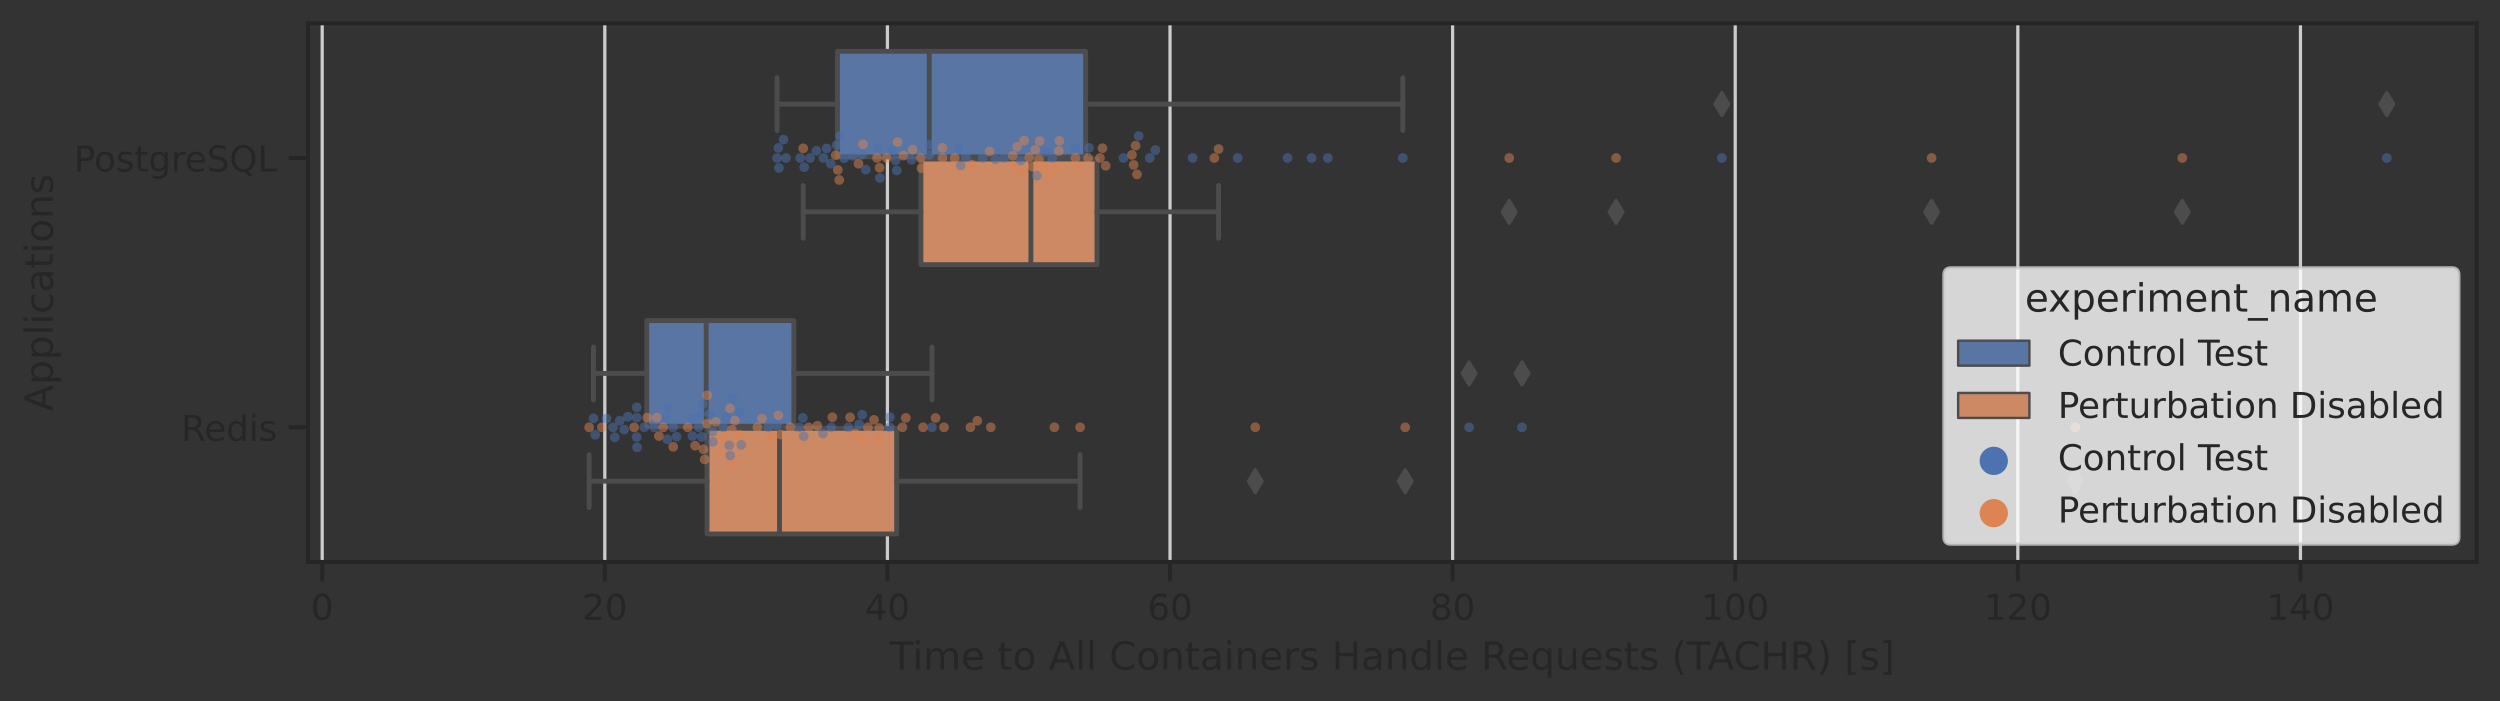 <?xml version="1.0" encoding="utf-8" standalone="no"?>
<!DOCTYPE svg PUBLIC "-//W3C//DTD SVG 1.1//EN"
  "http://www.w3.org/Graphics/SVG/1.1/DTD/svg11.dtd">
<!-- Created with matplotlib (https://matplotlib.org/) -->
<svg height="216.48pt" version="1.1" viewBox="0 0 771.919 216.48" width="771.919pt" xmlns="http://www.w3.org/2000/svg" xmlns:xlink="http://www.w3.org/1999/xlink">
 <rect x="0" y="0" width="771.919" height="216.48" fill="#333333" stroke="none"/>
 <defs>
  <style type="text/css">*{stroke-linecap:butt;stroke-linejoin:round;}</style>
 </defs>
 <g id="figure_1">
  <g id="patch_1">
   <path d="M 0 216.48 
L 771.919 216.48 
L 771.919 0 
L 0 0 
z
" style="fill:none;"/>
  </g>
  <g id="axes_1">
   <g id="patch_2">
    <path d="M 95.119 173.52 
L 764.719 173.52 
L 764.719 7.2 
L 95.119 7.2 
z
" style="fill:none;"/>
   </g>
   <g id="matplotlib.axis_1">
    <g id="xtick_1">
     <g id="line2d_1">
      <path clip-path="url(#pf609549149)" d="M 99.482 173.52 
L 99.482 7.2 
" style="fill:none;stroke:#cccccc;stroke-linecap:round;"/>
     </g>
     <g id="line2d_2">
      <defs>
       <path d="M 0 0 
L 0 6 
" id="m296ecbe2a9" style="stroke:#262626;stroke-width:1.25;"/>
      </defs>
      <g>
       <use style="fill:#262626;stroke:#262626;stroke-width:1.25;" x="99.482" xlink:href="#m296ecbe2a9" y="173.52"/>
      </g>
     </g>
     <g id="text_1">
      <!-- 0 -->
      <g style="fill:#262626;" transform="translate(95.982 191.378)scale(0.11 -0.11)">
       <defs>
        <path d="M 31.781 66.406 
Q 24.172 66.406 20.328 58.906 
Q 16.5 51.422 16.5 36.375 
Q 16.5 21.391 20.328 13.891 
Q 24.172 6.391 31.781 6.391 
Q 39.453 6.391 43.281 13.891 
Q 47.125 21.391 47.125 36.375 
Q 47.125 51.422 43.281 58.906 
Q 39.453 66.406 31.781 66.406 
z
M 31.781 74.219 
Q 44.047 74.219 50.516 64.516 
Q 56.984 54.828 56.984 36.375 
Q 56.984 17.969 50.516 8.266 
Q 44.047 -1.422 31.781 -1.422 
Q 19.531 -1.422 13.062 8.266 
Q 6.594 17.969 6.594 36.375 
Q 6.594 54.828 13.062 64.516 
Q 19.531 74.219 31.781 74.219 
z
" id="DejaVuSans-48"/>
       </defs>
       <use xlink:href="#DejaVuSans-48"/>
      </g>
     </g>
    </g>
    <g id="xtick_2">
     <g id="line2d_3">
      <path clip-path="url(#pf609549149)" d="M 186.742 173.52 
L 186.742 7.2 
" style="fill:none;stroke:#cccccc;stroke-linecap:round;"/>
     </g>
     <g id="line2d_4">
      <g>
       <use style="fill:#262626;stroke:#262626;stroke-width:1.25;" x="186.742" xlink:href="#m296ecbe2a9" y="173.52"/>
      </g>
     </g>
     <g id="text_2">
      <!-- 20 -->
      <g style="fill:#262626;" transform="translate(179.743 191.378)scale(0.11 -0.11)">
       <defs>
        <path d="M 19.188 8.297 
L 53.609 8.297 
L 53.609 0 
L 7.328 0 
L 7.328 8.297 
Q 12.938 14.109 22.625 23.891 
Q 32.328 33.688 34.812 36.531 
Q 39.547 41.844 41.422 45.531 
Q 43.312 49.219 43.312 52.781 
Q 43.312 58.594 39.234 62.25 
Q 35.156 65.922 28.609 65.922 
Q 23.969 65.922 18.812 64.312 
Q 13.672 62.703 7.812 59.422 
L 7.812 69.391 
Q 13.766 71.781 18.938 73 
Q 24.125 74.219 28.422 74.219 
Q 39.75 74.219 46.484 68.547 
Q 53.219 62.891 53.219 53.422 
Q 53.219 48.922 51.531 44.891 
Q 49.859 40.875 45.406 35.406 
Q 44.188 33.984 37.641 27.219 
Q 31.109 20.453 19.188 8.297 
z
" id="DejaVuSans-50"/>
       </defs>
       <use xlink:href="#DejaVuSans-50"/>
       <use x="63.623" xlink:href="#DejaVuSans-48"/>
      </g>
     </g>
    </g>
    <g id="xtick_3">
     <g id="line2d_5">
      <path clip-path="url(#pf609549149)" d="M 274.003 173.52 
L 274.003 7.2 
" style="fill:none;stroke:#cccccc;stroke-linecap:round;"/>
     </g>
     <g id="line2d_6">
      <g>
       <use style="fill:#262626;stroke:#262626;stroke-width:1.25;" x="274.003" xlink:href="#m296ecbe2a9" y="173.52"/>
      </g>
     </g>
     <g id="text_3">
      <!-- 40 -->
      <g style="fill:#262626;" transform="translate(267.004 191.378)scale(0.11 -0.11)">
       <defs>
        <path d="M 37.797 64.312 
L 12.891 25.391 
L 37.797 25.391 
z
M 35.203 72.906 
L 47.609 72.906 
L 47.609 25.391 
L 58.016 25.391 
L 58.016 17.188 
L 47.609 17.188 
L 47.609 0 
L 37.797 0 
L 37.797 17.188 
L 4.891 17.188 
L 4.891 26.703 
z
" id="DejaVuSans-52"/>
       </defs>
       <use xlink:href="#DejaVuSans-52"/>
       <use x="63.623" xlink:href="#DejaVuSans-48"/>
      </g>
     </g>
    </g>
    <g id="xtick_4">
     <g id="line2d_7">
      <path clip-path="url(#pf609549149)" d="M 361.263 173.52 
L 361.263 7.2 
" style="fill:none;stroke:#cccccc;stroke-linecap:round;"/>
     </g>
     <g id="line2d_8">
      <g>
       <use style="fill:#262626;stroke:#262626;stroke-width:1.25;" x="361.263" xlink:href="#m296ecbe2a9" y="173.52"/>
      </g>
     </g>
     <g id="text_4">
      <!-- 60 -->
      <g style="fill:#262626;" transform="translate(354.264 191.378)scale(0.11 -0.11)">
       <defs>
        <path d="M 33.016 40.375 
Q 26.375 40.375 22.484 35.828 
Q 18.609 31.297 18.609 23.391 
Q 18.609 15.531 22.484 10.953 
Q 26.375 6.391 33.016 6.391 
Q 39.656 6.391 43.531 10.953 
Q 47.406 15.531 47.406 23.391 
Q 47.406 31.297 43.531 35.828 
Q 39.656 40.375 33.016 40.375 
z
M 52.594 71.297 
L 52.594 62.312 
Q 48.875 64.062 45.094 64.984 
Q 41.312 65.922 37.594 65.922 
Q 27.828 65.922 22.672 59.328 
Q 17.531 52.734 16.797 39.406 
Q 19.672 43.656 24.016 45.922 
Q 28.375 48.188 33.594 48.188 
Q 44.578 48.188 50.953 41.516 
Q 57.328 34.859 57.328 23.391 
Q 57.328 12.156 50.688 5.359 
Q 44.047 -1.422 33.016 -1.422 
Q 20.359 -1.422 13.672 8.266 
Q 6.984 17.969 6.984 36.375 
Q 6.984 53.656 15.188 63.938 
Q 23.391 74.219 37.203 74.219 
Q 40.922 74.219 44.703 73.484 
Q 48.484 72.75 52.594 71.297 
z
" id="DejaVuSans-54"/>
       </defs>
       <use xlink:href="#DejaVuSans-54"/>
       <use x="63.623" xlink:href="#DejaVuSans-48"/>
      </g>
     </g>
    </g>
    <g id="xtick_5">
     <g id="line2d_9">
      <path clip-path="url(#pf609549149)" d="M 448.523 173.52 
L 448.523 7.2 
" style="fill:none;stroke:#cccccc;stroke-linecap:round;"/>
     </g>
     <g id="line2d_10">
      <g>
       <use style="fill:#262626;stroke:#262626;stroke-width:1.25;" x="448.523" xlink:href="#m296ecbe2a9" y="173.52"/>
      </g>
     </g>
     <g id="text_5">
      <!-- 80 -->
      <g style="fill:#262626;" transform="translate(441.525 191.378)scale(0.11 -0.11)">
       <defs>
        <path d="M 31.781 34.625 
Q 24.75 34.625 20.719 30.859 
Q 16.703 27.094 16.703 20.516 
Q 16.703 13.922 20.719 10.156 
Q 24.75 6.391 31.781 6.391 
Q 38.812 6.391 42.859 10.172 
Q 46.922 13.969 46.922 20.516 
Q 46.922 27.094 42.891 30.859 
Q 38.875 34.625 31.781 34.625 
z
M 21.922 38.812 
Q 15.578 40.375 12.031 44.719 
Q 8.5 49.078 8.5 55.328 
Q 8.5 64.062 14.719 69.141 
Q 20.953 74.219 31.781 74.219 
Q 42.672 74.219 48.875 69.141 
Q 55.078 64.062 55.078 55.328 
Q 55.078 49.078 51.531 44.719 
Q 48 40.375 41.703 38.812 
Q 48.828 37.156 52.797 32.312 
Q 56.781 27.484 56.781 20.516 
Q 56.781 9.906 50.312 4.234 
Q 43.844 -1.422 31.781 -1.422 
Q 19.734 -1.422 13.25 4.234 
Q 6.781 9.906 6.781 20.516 
Q 6.781 27.484 10.781 32.312 
Q 14.797 37.156 21.922 38.812 
z
M 18.312 54.391 
Q 18.312 48.734 21.844 45.562 
Q 25.391 42.391 31.781 42.391 
Q 38.141 42.391 41.719 45.562 
Q 45.312 48.734 45.312 54.391 
Q 45.312 60.062 41.719 63.234 
Q 38.141 66.406 31.781 66.406 
Q 25.391 66.406 21.844 63.234 
Q 18.312 60.062 18.312 54.391 
z
" id="DejaVuSans-56"/>
       </defs>
       <use xlink:href="#DejaVuSans-56"/>
       <use x="63.623" xlink:href="#DejaVuSans-48"/>
      </g>
     </g>
    </g>
    <g id="xtick_6">
     <g id="line2d_11">
      <path clip-path="url(#pf609549149)" d="M 535.784 173.52 
L 535.784 7.2 
" style="fill:none;stroke:#cccccc;stroke-linecap:round;"/>
     </g>
     <g id="line2d_12">
      <g>
       <use style="fill:#262626;stroke:#262626;stroke-width:1.25;" x="535.784" xlink:href="#m296ecbe2a9" y="173.52"/>
      </g>
     </g>
     <g id="text_6">
      <!-- 100 -->
      <g style="fill:#262626;" transform="translate(525.286 191.378)scale(0.11 -0.11)">
       <defs>
        <path d="M 12.406 8.297 
L 28.516 8.297 
L 28.516 63.922 
L 10.984 60.406 
L 10.984 69.391 
L 28.422 72.906 
L 38.281 72.906 
L 38.281 8.297 
L 54.391 8.297 
L 54.391 0 
L 12.406 0 
z
" id="DejaVuSans-49"/>
       </defs>
       <use xlink:href="#DejaVuSans-49"/>
       <use x="63.623" xlink:href="#DejaVuSans-48"/>
       <use x="127.246" xlink:href="#DejaVuSans-48"/>
      </g>
     </g>
    </g>
    <g id="xtick_7">
     <g id="line2d_13">
      <path clip-path="url(#pf609549149)" d="M 623.044 173.52 
L 623.044 7.2 
" style="fill:none;stroke:#cccccc;stroke-linecap:round;"/>
     </g>
     <g id="line2d_14">
      <g>
       <use style="fill:#262626;stroke:#262626;stroke-width:1.25;" x="623.044" xlink:href="#m296ecbe2a9" y="173.52"/>
      </g>
     </g>
     <g id="text_7">
      <!-- 120 -->
      <g style="fill:#262626;" transform="translate(612.546 191.378)scale(0.11 -0.11)">
       <use xlink:href="#DejaVuSans-49"/>
       <use x="63.623" xlink:href="#DejaVuSans-50"/>
       <use x="127.246" xlink:href="#DejaVuSans-48"/>
      </g>
     </g>
    </g>
    <g id="xtick_8">
     <g id="line2d_15">
      <path clip-path="url(#pf609549149)" d="M 710.305 173.52 
L 710.305 7.2 
" style="fill:none;stroke:#cccccc;stroke-linecap:round;"/>
     </g>
     <g id="line2d_16">
      <g>
       <use style="fill:#262626;stroke:#262626;stroke-width:1.25;" x="710.305" xlink:href="#m296ecbe2a9" y="173.52"/>
      </g>
     </g>
     <g id="text_8">
      <!-- 140 -->
      <g style="fill:#262626;" transform="translate(699.807 191.378)scale(0.11 -0.11)">
       <use xlink:href="#DejaVuSans-49"/>
       <use x="63.623" xlink:href="#DejaVuSans-52"/>
       <use x="127.246" xlink:href="#DejaVuSans-48"/>
      </g>
     </g>
    </g>
    <g id="text_9">
     <!-- Time to All Containers Handle Requests (TACHR) [s] -->
     <g style="fill:#262626;" transform="translate(274.766 206.784)scale(0.12 -0.12)">
      <defs>
       <path d="M -0.297 72.906 
L 61.375 72.906 
L 61.375 64.594 
L 35.5 64.594 
L 35.5 0 
L 25.594 0 
L 25.594 64.594 
L -0.297 64.594 
z
" id="DejaVuSans-84"/>
       <path d="M 9.422 54.688 
L 18.406 54.688 
L 18.406 0 
L 9.422 0 
z
M 9.422 75.984 
L 18.406 75.984 
L 18.406 64.594 
L 9.422 64.594 
z
" id="DejaVuSans-105"/>
       <path d="M 52 44.188 
Q 55.375 50.25 60.062 53.125 
Q 64.75 56 71.094 56 
Q 79.641 56 84.281 50.016 
Q 88.922 44.047 88.922 33.016 
L 88.922 0 
L 79.891 0 
L 79.891 32.719 
Q 79.891 40.578 77.094 44.375 
Q 74.312 48.188 68.609 48.188 
Q 61.625 48.188 57.562 43.547 
Q 53.516 38.922 53.516 30.906 
L 53.516 0 
L 44.484 0 
L 44.484 32.719 
Q 44.484 40.625 41.703 44.406 
Q 38.922 48.188 33.109 48.188 
Q 26.219 48.188 22.156 43.531 
Q 18.109 38.875 18.109 30.906 
L 18.109 0 
L 9.078 0 
L 9.078 54.688 
L 18.109 54.688 
L 18.109 46.188 
Q 21.188 51.219 25.484 53.609 
Q 29.781 56 35.688 56 
Q 41.656 56 45.828 52.969 
Q 50 49.953 52 44.188 
z
" id="DejaVuSans-109"/>
       <path d="M 56.203 29.594 
L 56.203 25.203 
L 14.891 25.203 
Q 15.484 15.922 20.484 11.062 
Q 25.484 6.203 34.422 6.203 
Q 39.594 6.203 44.453 7.469 
Q 49.312 8.734 54.109 11.281 
L 54.109 2.781 
Q 49.266 0.734 44.188 -0.344 
Q 39.109 -1.422 33.891 -1.422 
Q 20.797 -1.422 13.156 6.188 
Q 5.516 13.812 5.516 26.812 
Q 5.516 40.234 12.766 48.109 
Q 20.016 56 32.328 56 
Q 43.359 56 49.781 48.891 
Q 56.203 41.797 56.203 29.594 
z
M 47.219 32.234 
Q 47.125 39.594 43.094 43.984 
Q 39.062 48.391 32.422 48.391 
Q 24.906 48.391 20.391 44.141 
Q 15.875 39.891 15.188 32.172 
z
" id="DejaVuSans-101"/>
       <path id="DejaVuSans-32"/>
       <path d="M 18.312 70.219 
L 18.312 54.688 
L 36.812 54.688 
L 36.812 47.703 
L 18.312 47.703 
L 18.312 18.016 
Q 18.312 11.328 20.141 9.422 
Q 21.969 7.516 27.594 7.516 
L 36.812 7.516 
L 36.812 0 
L 27.594 0 
Q 17.188 0 13.234 3.875 
Q 9.281 7.766 9.281 18.016 
L 9.281 47.703 
L 2.688 47.703 
L 2.688 54.688 
L 9.281 54.688 
L 9.281 70.219 
z
" id="DejaVuSans-116"/>
       <path d="M 30.609 48.391 
Q 23.391 48.391 19.188 42.75 
Q 14.984 37.109 14.984 27.297 
Q 14.984 17.484 19.156 11.844 
Q 23.344 6.203 30.609 6.203 
Q 37.797 6.203 41.984 11.859 
Q 46.188 17.531 46.188 27.297 
Q 46.188 37.016 41.984 42.703 
Q 37.797 48.391 30.609 48.391 
z
M 30.609 56 
Q 42.328 56 49.016 48.375 
Q 55.719 40.766 55.719 27.297 
Q 55.719 13.875 49.016 6.219 
Q 42.328 -1.422 30.609 -1.422 
Q 18.844 -1.422 12.172 6.219 
Q 5.516 13.875 5.516 27.297 
Q 5.516 40.766 12.172 48.375 
Q 18.844 56 30.609 56 
z
" id="DejaVuSans-111"/>
       <path d="M 34.188 63.188 
L 20.797 26.906 
L 47.609 26.906 
z
M 28.609 72.906 
L 39.797 72.906 
L 67.578 0 
L 57.328 0 
L 50.688 18.703 
L 17.828 18.703 
L 11.188 0 
L 0.781 0 
z
" id="DejaVuSans-65"/>
       <path d="M 9.422 75.984 
L 18.406 75.984 
L 18.406 0 
L 9.422 0 
z
" id="DejaVuSans-108"/>
       <path d="M 64.406 67.281 
L 64.406 56.891 
Q 59.422 61.531 53.781 63.812 
Q 48.141 66.109 41.797 66.109 
Q 29.297 66.109 22.656 58.469 
Q 16.016 50.828 16.016 36.375 
Q 16.016 21.969 22.656 14.328 
Q 29.297 6.688 41.797 6.688 
Q 48.141 6.688 53.781 8.984 
Q 59.422 11.281 64.406 15.922 
L 64.406 5.609 
Q 59.234 2.094 53.438 0.328 
Q 47.656 -1.422 41.219 -1.422 
Q 24.656 -1.422 15.125 8.703 
Q 5.609 18.844 5.609 36.375 
Q 5.609 53.953 15.125 64.078 
Q 24.656 74.219 41.219 74.219 
Q 47.75 74.219 53.531 72.484 
Q 59.328 70.75 64.406 67.281 
z
" id="DejaVuSans-67"/>
       <path d="M 54.891 33.016 
L 54.891 0 
L 45.906 0 
L 45.906 32.719 
Q 45.906 40.484 42.875 44.328 
Q 39.844 48.188 33.797 48.188 
Q 26.516 48.188 22.312 43.547 
Q 18.109 38.922 18.109 30.906 
L 18.109 0 
L 9.078 0 
L 9.078 54.688 
L 18.109 54.688 
L 18.109 46.188 
Q 21.344 51.125 25.703 53.562 
Q 30.078 56 35.797 56 
Q 45.219 56 50.047 50.172 
Q 54.891 44.344 54.891 33.016 
z
" id="DejaVuSans-110"/>
       <path d="M 34.281 27.484 
Q 23.391 27.484 19.188 25 
Q 14.984 22.516 14.984 16.5 
Q 14.984 11.719 18.141 8.906 
Q 21.297 6.109 26.703 6.109 
Q 34.188 6.109 38.703 11.406 
Q 43.219 16.703 43.219 25.484 
L 43.219 27.484 
z
M 52.203 31.203 
L 52.203 0 
L 43.219 0 
L 43.219 8.297 
Q 40.141 3.328 35.547 0.953 
Q 30.953 -1.422 24.312 -1.422 
Q 15.922 -1.422 10.953 3.297 
Q 6 8.016 6 15.922 
Q 6 25.141 12.172 29.828 
Q 18.359 34.516 30.609 34.516 
L 43.219 34.516 
L 43.219 35.406 
Q 43.219 41.609 39.141 45 
Q 35.062 48.391 27.688 48.391 
Q 23 48.391 18.547 47.266 
Q 14.109 46.141 10.016 43.891 
L 10.016 52.203 
Q 14.938 54.109 19.578 55.047 
Q 24.219 56 28.609 56 
Q 40.484 56 46.344 49.844 
Q 52.203 43.703 52.203 31.203 
z
" id="DejaVuSans-97"/>
       <path d="M 41.109 46.297 
Q 39.594 47.172 37.812 47.578 
Q 36.031 48 33.891 48 
Q 26.266 48 22.188 43.047 
Q 18.109 38.094 18.109 28.812 
L 18.109 0 
L 9.078 0 
L 9.078 54.688 
L 18.109 54.688 
L 18.109 46.188 
Q 20.953 51.172 25.484 53.578 
Q 30.031 56 36.531 56 
Q 37.453 56 38.578 55.875 
Q 39.703 55.766 41.062 55.516 
z
" id="DejaVuSans-114"/>
       <path d="M 44.281 53.078 
L 44.281 44.578 
Q 40.484 46.531 36.375 47.5 
Q 32.281 48.484 27.875 48.484 
Q 21.188 48.484 17.844 46.438 
Q 14.5 44.391 14.5 40.281 
Q 14.5 37.156 16.891 35.375 
Q 19.281 33.594 26.516 31.984 
L 29.594 31.297 
Q 39.156 29.25 43.188 25.516 
Q 47.219 21.781 47.219 15.094 
Q 47.219 7.469 41.188 3.016 
Q 35.156 -1.422 24.609 -1.422 
Q 20.219 -1.422 15.453 -0.562 
Q 10.688 0.297 5.422 2 
L 5.422 11.281 
Q 10.406 8.688 15.234 7.391 
Q 20.062 6.109 24.812 6.109 
Q 31.156 6.109 34.562 8.281 
Q 37.984 10.453 37.984 14.406 
Q 37.984 18.062 35.516 20.016 
Q 33.062 21.969 24.703 23.781 
L 21.578 24.516 
Q 13.234 26.266 9.516 29.906 
Q 5.812 33.547 5.812 39.891 
Q 5.812 47.609 11.281 51.797 
Q 16.75 56 26.812 56 
Q 31.781 56 36.172 55.266 
Q 40.578 54.547 44.281 53.078 
z
" id="DejaVuSans-115"/>
       <path d="M 9.812 72.906 
L 19.672 72.906 
L 19.672 43.016 
L 55.516 43.016 
L 55.516 72.906 
L 65.375 72.906 
L 65.375 0 
L 55.516 0 
L 55.516 34.719 
L 19.672 34.719 
L 19.672 0 
L 9.812 0 
z
" id="DejaVuSans-72"/>
       <path d="M 45.406 46.391 
L 45.406 75.984 
L 54.391 75.984 
L 54.391 0 
L 45.406 0 
L 45.406 8.203 
Q 42.578 3.328 38.25 0.953 
Q 33.938 -1.422 27.875 -1.422 
Q 17.969 -1.422 11.734 6.484 
Q 5.516 14.406 5.516 27.297 
Q 5.516 40.188 11.734 48.094 
Q 17.969 56 27.875 56 
Q 33.938 56 38.25 53.625 
Q 42.578 51.266 45.406 46.391 
z
M 14.797 27.297 
Q 14.797 17.391 18.875 11.75 
Q 22.953 6.109 30.078 6.109 
Q 37.203 6.109 41.297 11.75 
Q 45.406 17.391 45.406 27.297 
Q 45.406 37.203 41.297 42.844 
Q 37.203 48.484 30.078 48.484 
Q 22.953 48.484 18.875 42.844 
Q 14.797 37.203 14.797 27.297 
z
" id="DejaVuSans-100"/>
       <path d="M 44.391 34.188 
Q 47.562 33.109 50.562 29.594 
Q 53.562 26.078 56.594 19.922 
L 66.609 0 
L 56 0 
L 46.688 18.703 
Q 43.062 26.031 39.672 28.422 
Q 36.281 30.812 30.422 30.812 
L 19.672 30.812 
L 19.672 0 
L 9.812 0 
L 9.812 72.906 
L 32.078 72.906 
Q 44.578 72.906 50.734 67.672 
Q 56.891 62.453 56.891 51.906 
Q 56.891 45.016 53.688 40.469 
Q 50.484 35.938 44.391 34.188 
z
M 19.672 64.797 
L 19.672 38.922 
L 32.078 38.922 
Q 39.203 38.922 42.844 42.219 
Q 46.484 45.516 46.484 51.906 
Q 46.484 58.297 42.844 61.547 
Q 39.203 64.797 32.078 64.797 
z
" id="DejaVuSans-82"/>
       <path d="M 14.797 27.297 
Q 14.797 17.391 18.875 11.75 
Q 22.953 6.109 30.078 6.109 
Q 37.203 6.109 41.297 11.75 
Q 45.406 17.391 45.406 27.297 
Q 45.406 37.203 41.297 42.844 
Q 37.203 48.484 30.078 48.484 
Q 22.953 48.484 18.875 42.844 
Q 14.797 37.203 14.797 27.297 
z
M 45.406 8.203 
Q 42.578 3.328 38.25 0.953 
Q 33.938 -1.422 27.875 -1.422 
Q 17.969 -1.422 11.734 6.484 
Q 5.516 14.406 5.516 27.297 
Q 5.516 40.188 11.734 48.094 
Q 17.969 56 27.875 56 
Q 33.938 56 38.25 53.625 
Q 42.578 51.266 45.406 46.391 
L 45.406 54.688 
L 54.391 54.688 
L 54.391 -20.797 
L 45.406 -20.797 
z
" id="DejaVuSans-113"/>
       <path d="M 8.5 21.578 
L 8.5 54.688 
L 17.484 54.688 
L 17.484 21.922 
Q 17.484 14.156 20.5 10.266 
Q 23.531 6.391 29.594 6.391 
Q 36.859 6.391 41.078 11.031 
Q 45.312 15.672 45.312 23.688 
L 45.312 54.688 
L 54.297 54.688 
L 54.297 0 
L 45.312 0 
L 45.312 8.406 
Q 42.047 3.422 37.719 1 
Q 33.406 -1.422 27.688 -1.422 
Q 18.266 -1.422 13.375 4.438 
Q 8.5 10.297 8.5 21.578 
z
M 31.109 56 
z
" id="DejaVuSans-117"/>
       <path d="M 31 75.875 
Q 24.469 64.656 21.281 53.656 
Q 18.109 42.672 18.109 31.391 
Q 18.109 20.125 21.312 9.062 
Q 24.516 -2 31 -13.188 
L 23.188 -13.188 
Q 15.875 -1.703 12.234 9.375 
Q 8.594 20.453 8.594 31.391 
Q 8.594 42.281 12.203 53.312 
Q 15.828 64.359 23.188 75.875 
z
" id="DejaVuSans-40"/>
       <path d="M 8.016 75.875 
L 15.828 75.875 
Q 23.141 64.359 26.781 53.312 
Q 30.422 42.281 30.422 31.391 
Q 30.422 20.453 26.781 9.375 
Q 23.141 -1.703 15.828 -13.188 
L 8.016 -13.188 
Q 14.5 -2 17.703 9.062 
Q 20.906 20.125 20.906 31.391 
Q 20.906 42.672 17.703 53.656 
Q 14.5 64.656 8.016 75.875 
z
" id="DejaVuSans-41"/>
       <path d="M 8.594 75.984 
L 29.297 75.984 
L 29.297 69 
L 17.578 69 
L 17.578 -6.203 
L 29.297 -6.203 
L 29.297 -13.188 
L 8.594 -13.188 
z
" id="DejaVuSans-91"/>
       <path d="M 30.422 75.984 
L 30.422 -13.188 
L 9.719 -13.188 
L 9.719 -6.203 
L 21.391 -6.203 
L 21.391 69 
L 9.719 69 
L 9.719 75.984 
z
" id="DejaVuSans-93"/>
      </defs>
      <use xlink:href="#DejaVuSans-84"/>
      <use x="57.959" xlink:href="#DejaVuSans-105"/>
      <use x="85.742" xlink:href="#DejaVuSans-109"/>
      <use x="183.154" xlink:href="#DejaVuSans-101"/>
      <use x="244.678" xlink:href="#DejaVuSans-32"/>
      <use x="276.465" xlink:href="#DejaVuSans-116"/>
      <use x="315.674" xlink:href="#DejaVuSans-111"/>
      <use x="376.855" xlink:href="#DejaVuSans-32"/>
      <use x="408.643" xlink:href="#DejaVuSans-65"/>
      <use x="477.051" xlink:href="#DejaVuSans-108"/>
      <use x="504.834" xlink:href="#DejaVuSans-108"/>
      <use x="532.617" xlink:href="#DejaVuSans-32"/>
      <use x="564.404" xlink:href="#DejaVuSans-67"/>
      <use x="634.229" xlink:href="#DejaVuSans-111"/>
      <use x="695.41" xlink:href="#DejaVuSans-110"/>
      <use x="758.789" xlink:href="#DejaVuSans-116"/>
      <use x="797.998" xlink:href="#DejaVuSans-97"/>
      <use x="859.277" xlink:href="#DejaVuSans-105"/>
      <use x="887.061" xlink:href="#DejaVuSans-110"/>
      <use x="950.439" xlink:href="#DejaVuSans-101"/>
      <use x="1011.963" xlink:href="#DejaVuSans-114"/>
      <use x="1053.076" xlink:href="#DejaVuSans-115"/>
      <use x="1105.176" xlink:href="#DejaVuSans-32"/>
      <use x="1136.963" xlink:href="#DejaVuSans-72"/>
      <use x="1212.158" xlink:href="#DejaVuSans-97"/>
      <use x="1273.438" xlink:href="#DejaVuSans-110"/>
      <use x="1336.816" xlink:href="#DejaVuSans-100"/>
      <use x="1400.293" xlink:href="#DejaVuSans-108"/>
      <use x="1428.076" xlink:href="#DejaVuSans-101"/>
      <use x="1489.6" xlink:href="#DejaVuSans-32"/>
      <use x="1521.387" xlink:href="#DejaVuSans-82"/>
      <use x="1586.369" xlink:href="#DejaVuSans-101"/>
      <use x="1647.893" xlink:href="#DejaVuSans-113"/>
      <use x="1711.369" xlink:href="#DejaVuSans-117"/>
      <use x="1774.748" xlink:href="#DejaVuSans-101"/>
      <use x="1836.271" xlink:href="#DejaVuSans-115"/>
      <use x="1888.371" xlink:href="#DejaVuSans-116"/>
      <use x="1927.58" xlink:href="#DejaVuSans-115"/>
      <use x="1979.68" xlink:href="#DejaVuSans-32"/>
      <use x="2011.467" xlink:href="#DejaVuSans-40"/>
      <use x="2050.48" xlink:href="#DejaVuSans-84"/>
      <use x="2103.814" xlink:href="#DejaVuSans-65"/>
      <use x="2170.473" xlink:href="#DejaVuSans-67"/>
      <use x="2240.297" xlink:href="#DejaVuSans-72"/>
      <use x="2315.492" xlink:href="#DejaVuSans-82"/>
      <use x="2384.975" xlink:href="#DejaVuSans-41"/>
      <use x="2423.988" xlink:href="#DejaVuSans-32"/>
      <use x="2455.775" xlink:href="#DejaVuSans-91"/>
      <use x="2494.789" xlink:href="#DejaVuSans-115"/>
      <use x="2546.889" xlink:href="#DejaVuSans-93"/>
     </g>
    </g>
   </g>
   <g id="matplotlib.axis_2">
    <g id="ytick_1">
     <g id="line2d_17">
      <defs>
       <path d="M 0 0 
L -6 0 
" id="m86fec16f01" style="stroke:#262626;stroke-width:1.25;"/>
      </defs>
      <g>
       <use style="fill:#262626;stroke:#262626;stroke-width:1.25;" x="95.119" xlink:href="#m86fec16f01" y="48.78"/>
      </g>
     </g>
     <g id="text_10">
      <!-- PostgreSQL -->
      <g style="fill:#262626;" transform="translate(22.814 52.959)scale(0.11 -0.11)">
       <defs>
        <path d="M 19.672 64.797 
L 19.672 37.406 
L 32.078 37.406 
Q 38.969 37.406 42.719 40.969 
Q 46.484 44.531 46.484 51.125 
Q 46.484 57.672 42.719 61.234 
Q 38.969 64.797 32.078 64.797 
z
M 9.812 72.906 
L 32.078 72.906 
Q 44.344 72.906 50.609 67.359 
Q 56.891 61.812 56.891 51.125 
Q 56.891 40.328 50.609 34.812 
Q 44.344 29.297 32.078 29.297 
L 19.672 29.297 
L 19.672 0 
L 9.812 0 
z
" id="DejaVuSans-80"/>
        <path d="M 45.406 27.984 
Q 45.406 37.75 41.375 43.109 
Q 37.359 48.484 30.078 48.484 
Q 22.859 48.484 18.828 43.109 
Q 14.797 37.75 14.797 27.984 
Q 14.797 18.266 18.828 12.891 
Q 22.859 7.516 30.078 7.516 
Q 37.359 7.516 41.375 12.891 
Q 45.406 18.266 45.406 27.984 
z
M 54.391 6.781 
Q 54.391 -7.172 48.188 -13.984 
Q 42 -20.797 29.203 -20.797 
Q 24.469 -20.797 20.266 -20.094 
Q 16.062 -19.391 12.109 -17.922 
L 12.109 -9.188 
Q 16.062 -11.328 19.922 -12.344 
Q 23.781 -13.375 27.781 -13.375 
Q 36.625 -13.375 41.016 -8.766 
Q 45.406 -4.156 45.406 5.172 
L 45.406 9.625 
Q 42.625 4.781 38.281 2.391 
Q 33.938 0 27.875 0 
Q 17.828 0 11.672 7.656 
Q 5.516 15.328 5.516 27.984 
Q 5.516 40.672 11.672 48.328 
Q 17.828 56 27.875 56 
Q 33.938 56 38.281 53.609 
Q 42.625 51.219 45.406 46.391 
L 45.406 54.688 
L 54.391 54.688 
z
" id="DejaVuSans-103"/>
        <path d="M 53.516 70.516 
L 53.516 60.891 
Q 47.906 63.578 42.922 64.891 
Q 37.938 66.219 33.297 66.219 
Q 25.25 66.219 20.875 63.094 
Q 16.5 59.969 16.5 54.203 
Q 16.5 49.359 19.406 46.891 
Q 22.312 44.438 30.422 42.922 
L 36.375 41.703 
Q 47.406 39.594 52.656 34.297 
Q 57.906 29 57.906 20.125 
Q 57.906 9.516 50.797 4.047 
Q 43.703 -1.422 29.984 -1.422 
Q 24.812 -1.422 18.969 -0.25 
Q 13.141 0.922 6.891 3.219 
L 6.891 13.375 
Q 12.891 10.016 18.656 8.297 
Q 24.422 6.594 29.984 6.594 
Q 38.422 6.594 43.016 9.906 
Q 47.609 13.234 47.609 19.391 
Q 47.609 24.75 44.312 27.781 
Q 41.016 30.812 33.5 32.328 
L 27.484 33.5 
Q 16.453 35.688 11.516 40.375 
Q 6.594 45.062 6.594 53.422 
Q 6.594 63.094 13.406 68.656 
Q 20.219 74.219 32.172 74.219 
Q 37.312 74.219 42.625 73.281 
Q 47.953 72.359 53.516 70.516 
z
" id="DejaVuSans-83"/>
        <path d="M 39.406 66.219 
Q 28.656 66.219 22.328 58.203 
Q 16.016 50.203 16.016 36.375 
Q 16.016 22.609 22.328 14.594 
Q 28.656 6.594 39.406 6.594 
Q 50.141 6.594 56.422 14.594 
Q 62.703 22.609 62.703 36.375 
Q 62.703 50.203 56.422 58.203 
Q 50.141 66.219 39.406 66.219 
z
M 53.219 1.312 
L 66.219 -12.891 
L 54.297 -12.891 
L 43.5 -1.219 
Q 41.891 -1.312 41.031 -1.359 
Q 40.188 -1.422 39.406 -1.422 
Q 24.031 -1.422 14.812 8.859 
Q 5.609 19.141 5.609 36.375 
Q 5.609 53.656 14.812 63.938 
Q 24.031 74.219 39.406 74.219 
Q 54.734 74.219 63.906 63.938 
Q 73.094 53.656 73.094 36.375 
Q 73.094 23.688 67.984 14.641 
Q 62.891 5.609 53.219 1.312 
z
" id="DejaVuSans-81"/>
        <path d="M 9.812 72.906 
L 19.672 72.906 
L 19.672 8.297 
L 55.172 8.297 
L 55.172 0 
L 9.812 0 
z
" id="DejaVuSans-76"/>
       </defs>
       <use xlink:href="#DejaVuSans-80"/>
       <use x="56.678" xlink:href="#DejaVuSans-111"/>
       <use x="117.859" xlink:href="#DejaVuSans-115"/>
       <use x="169.959" xlink:href="#DejaVuSans-116"/>
       <use x="209.168" xlink:href="#DejaVuSans-103"/>
       <use x="272.645" xlink:href="#DejaVuSans-114"/>
       <use x="311.508" xlink:href="#DejaVuSans-101"/>
       <use x="373.031" xlink:href="#DejaVuSans-83"/>
       <use x="436.508" xlink:href="#DejaVuSans-81"/>
       <use x="515.219" xlink:href="#DejaVuSans-76"/>
      </g>
     </g>
    </g>
    <g id="ytick_2">
     <g id="line2d_18">
      <g>
       <use style="fill:#262626;stroke:#262626;stroke-width:1.25;" x="95.119" xlink:href="#m86fec16f01" y="131.94"/>
      </g>
     </g>
     <g id="text_11">
      <!-- Redis -->
      <g style="fill:#262626;" transform="translate(55.932 136.119)scale(0.11 -0.11)">
       <use xlink:href="#DejaVuSans-82"/>
       <use x="64.982" xlink:href="#DejaVuSans-101"/>
       <use x="126.506" xlink:href="#DejaVuSans-100"/>
       <use x="189.982" xlink:href="#DejaVuSans-105"/>
       <use x="217.766" xlink:href="#DejaVuSans-115"/>
      </g>
     </g>
    </g>
    <g id="text_12">
     <!-- Applications -->
     <g style="fill:#262626;" transform="translate(16.318 127.011)rotate(-90)scale(0.12 -0.12)">
      <defs>
       <path d="M 18.109 8.203 
L 18.109 -20.797 
L 9.078 -20.797 
L 9.078 54.688 
L 18.109 54.688 
L 18.109 46.391 
Q 20.953 51.266 25.266 53.625 
Q 29.594 56 35.594 56 
Q 45.562 56 51.781 48.094 
Q 58.016 40.188 58.016 27.297 
Q 58.016 14.406 51.781 6.484 
Q 45.562 -1.422 35.594 -1.422 
Q 29.594 -1.422 25.266 0.953 
Q 20.953 3.328 18.109 8.203 
z
M 48.688 27.297 
Q 48.688 37.203 44.609 42.844 
Q 40.531 48.484 33.406 48.484 
Q 26.266 48.484 22.188 42.844 
Q 18.109 37.203 18.109 27.297 
Q 18.109 17.391 22.188 11.75 
Q 26.266 6.109 33.406 6.109 
Q 40.531 6.109 44.609 11.75 
Q 48.688 17.391 48.688 27.297 
z
" id="DejaVuSans-112"/>
       <path d="M 48.781 52.594 
L 48.781 44.188 
Q 44.969 46.297 41.141 47.344 
Q 37.312 48.391 33.406 48.391 
Q 24.656 48.391 19.812 42.844 
Q 14.984 37.312 14.984 27.297 
Q 14.984 17.281 19.812 11.734 
Q 24.656 6.203 33.406 6.203 
Q 37.312 6.203 41.141 7.25 
Q 44.969 8.297 48.781 10.406 
L 48.781 2.094 
Q 45.016 0.344 40.984 -0.531 
Q 36.969 -1.422 32.422 -1.422 
Q 20.062 -1.422 12.781 6.344 
Q 5.516 14.109 5.516 27.297 
Q 5.516 40.672 12.859 48.328 
Q 20.219 56 33.016 56 
Q 37.156 56 41.109 55.141 
Q 45.062 54.297 48.781 52.594 
z
" id="DejaVuSans-99"/>
      </defs>
      <use xlink:href="#DejaVuSans-65"/>
      <use x="68.408" xlink:href="#DejaVuSans-112"/>
      <use x="131.885" xlink:href="#DejaVuSans-112"/>
      <use x="195.361" xlink:href="#DejaVuSans-108"/>
      <use x="223.145" xlink:href="#DejaVuSans-105"/>
      <use x="250.928" xlink:href="#DejaVuSans-99"/>
      <use x="305.908" xlink:href="#DejaVuSans-97"/>
      <use x="367.188" xlink:href="#DejaVuSans-116"/>
      <use x="406.396" xlink:href="#DejaVuSans-105"/>
      <use x="434.18" xlink:href="#DejaVuSans-111"/>
      <use x="495.361" xlink:href="#DejaVuSans-110"/>
      <use x="558.74" xlink:href="#DejaVuSans-115"/>
     </g>
    </g>
   </g>
   <g id="patch_3">
    <path clip-path="url(#pf609549149)" d="M 258.593 15.849 
L 258.593 48.447 
L 335.204 48.447 
L 335.204 15.849 
L 258.593 15.849 
z
" style="fill:#5875a4;stroke:#4c4c4c;stroke-linejoin:miter;stroke-width:1.5;"/>
   </g>
   <g id="patch_4">
    <path clip-path="url(#pf609549149)" d="M 284.353 49.113 
L 284.353 81.711 
L 338.712 81.711 
L 338.712 49.113 
L 284.353 49.113 
z
" style="fill:#cc8963;stroke:#4c4c4c;stroke-linejoin:miter;stroke-width:1.5;"/>
   </g>
   <g id="patch_5">
    <path clip-path="url(#pf609549149)" d="M 199.693 99.009 
L 199.693 131.607 
L 245.1 131.607 
L 245.1 99.009 
L 199.693 99.009 
z
" style="fill:#5875a4;stroke:#4c4c4c;stroke-linejoin:miter;stroke-width:1.5;"/>
   </g>
   <g id="patch_6">
    <path clip-path="url(#pf609549149)" d="M 218.316 132.273 
L 218.316 164.871 
L 276.855 164.871 
L 276.855 132.273 
L 218.316 132.273 
z
" style="fill:#cc8963;stroke:#4c4c4c;stroke-linejoin:miter;stroke-width:1.5;"/>
   </g>
   <g id="PathCollection_1"/>
   <g id="PathCollection_2"/>
   <g id="patch_7">
    <path clip-path="url(#pf609549149)" d="M 99.482 48.78 
L 99.482 48.78 
L 99.482 48.78 
L 99.482 48.78 
z
" style="fill:#5875a4;stroke:#4c4c4c;stroke-linejoin:miter;stroke-width:0.75;"/>
   </g>
   <g id="patch_8">
    <path clip-path="url(#pf609549149)" d="M 99.482 48.78 
L 99.482 48.78 
L 99.482 48.78 
L 99.482 48.78 
z
" style="fill:#cc8963;stroke:#4c4c4c;stroke-linejoin:miter;stroke-width:0.75;"/>
   </g>
   <g id="line2d_19">
    <path clip-path="url(#pf609549149)" d="M 258.593 32.148 
L 239.924 32.148 
" style="fill:none;stroke:#4c4c4c;stroke-linecap:round;stroke-width:1.5;"/>
   </g>
   <g id="line2d_20">
    <path clip-path="url(#pf609549149)" d="M 335.204 32.148 
L 433.144 32.148 
" style="fill:none;stroke:#4c4c4c;stroke-linecap:round;stroke-width:1.5;"/>
   </g>
   <g id="line2d_21">
    <path clip-path="url(#pf609549149)" d="M 239.924 23.998 
L 239.924 40.298 
" style="fill:none;stroke:#4c4c4c;stroke-linecap:round;stroke-width:1.5;"/>
   </g>
   <g id="line2d_22">
    <path clip-path="url(#pf609549149)" d="M 433.144 23.998 
L 433.144 40.298 
" style="fill:none;stroke:#4c4c4c;stroke-linecap:round;stroke-width:1.5;"/>
   </g>
   <g id="line2d_23">
    <defs>
     <path d="M -0 3.536 
L 2.121 0 
L -0 -3.536 
L -2.121 -0 
z
" id="me888d5fed1" style="stroke:#4c4c4c;stroke-linejoin:miter;"/>
    </defs>
    <g clip-path="url(#pf609549149)">
     <use style="fill:#4c4c4c;stroke:#4c4c4c;stroke-linejoin:miter;" x="531.653" xlink:href="#me888d5fed1" y="32.148"/>
     <use style="fill:#4c4c4c;stroke:#4c4c4c;stroke-linejoin:miter;" x="736.966" xlink:href="#me888d5fed1" y="32.148"/>
    </g>
   </g>
   <g id="line2d_24">
    <path clip-path="url(#pf609549149)" d="M 284.353 65.412 
L 248.008 65.412 
" style="fill:none;stroke:#4c4c4c;stroke-linecap:round;stroke-width:1.5;"/>
   </g>
   <g id="line2d_25">
    <path clip-path="url(#pf609549149)" d="M 338.712 65.412 
L 376.257 65.412 
" style="fill:none;stroke:#4c4c4c;stroke-linecap:round;stroke-width:1.5;"/>
   </g>
   <g id="line2d_26">
    <path clip-path="url(#pf609549149)" d="M 248.008 57.262 
L 248.008 73.562 
" style="fill:none;stroke:#4c4c4c;stroke-linecap:round;stroke-width:1.5;"/>
   </g>
   <g id="line2d_27">
    <path clip-path="url(#pf609549149)" d="M 376.257 57.262 
L 376.257 73.562 
" style="fill:none;stroke:#4c4c4c;stroke-linecap:round;stroke-width:1.5;"/>
   </g>
   <g id="line2d_28">
    <g clip-path="url(#pf609549149)">
     <use style="fill:#4c4c4c;stroke:#4c4c4c;stroke-linejoin:miter;" x="673.828" xlink:href="#me888d5fed1" y="65.412"/>
     <use style="fill:#4c4c4c;stroke:#4c4c4c;stroke-linejoin:miter;" x="596.419" xlink:href="#me888d5fed1" y="65.412"/>
     <use style="fill:#4c4c4c;stroke:#4c4c4c;stroke-linejoin:miter;" x="466.001" xlink:href="#me888d5fed1" y="65.412"/>
     <use style="fill:#4c4c4c;stroke:#4c4c4c;stroke-linejoin:miter;" x="498.992" xlink:href="#me888d5fed1" y="65.412"/>
    </g>
   </g>
   <g id="line2d_29">
    <path clip-path="url(#pf609549149)" d="M 199.693 115.308 
L 183.241 115.308 
" style="fill:none;stroke:#4c4c4c;stroke-linecap:round;stroke-width:1.5;"/>
   </g>
   <g id="line2d_30">
    <path clip-path="url(#pf609549149)" d="M 245.1 115.308 
L 287.759 115.308 
" style="fill:none;stroke:#4c4c4c;stroke-linecap:round;stroke-width:1.5;"/>
   </g>
   <g id="line2d_31">
    <path clip-path="url(#pf609549149)" d="M 183.241 107.158 
L 183.241 123.458 
" style="fill:none;stroke:#4c4c4c;stroke-linecap:round;stroke-width:1.5;"/>
   </g>
   <g id="line2d_32">
    <path clip-path="url(#pf609549149)" d="M 287.759 107.158 
L 287.759 123.458 
" style="fill:none;stroke:#4c4c4c;stroke-linecap:round;stroke-width:1.5;"/>
   </g>
   <g id="line2d_33">
    <g clip-path="url(#pf609549149)">
     <use style="fill:#4c4c4c;stroke:#4c4c4c;stroke-linejoin:miter;" x="469.965" xlink:href="#me888d5fed1" y="115.308"/>
     <use style="fill:#4c4c4c;stroke:#4c4c4c;stroke-linejoin:miter;" x="453.611" xlink:href="#me888d5fed1" y="115.308"/>
    </g>
   </g>
   <g id="line2d_34">
    <path clip-path="url(#pf609549149)" d="M 218.316 148.572 
L 181.904 148.572 
" style="fill:none;stroke:#4c4c4c;stroke-linecap:round;stroke-width:1.5;"/>
   </g>
   <g id="line2d_35">
    <path clip-path="url(#pf609549149)" d="M 276.855 148.572 
L 333.498 148.572 
" style="fill:none;stroke:#4c4c4c;stroke-linecap:round;stroke-width:1.5;"/>
   </g>
   <g id="line2d_36">
    <path clip-path="url(#pf609549149)" d="M 181.904 140.422 
L 181.904 156.722 
" style="fill:none;stroke:#4c4c4c;stroke-linecap:round;stroke-width:1.5;"/>
   </g>
   <g id="line2d_37">
    <path clip-path="url(#pf609549149)" d="M 333.498 140.422 
L 333.498 156.722 
" style="fill:none;stroke:#4c4c4c;stroke-linecap:round;stroke-width:1.5;"/>
   </g>
   <g id="line2d_38">
    <g clip-path="url(#pf609549149)">
     <use style="fill:#4c4c4c;stroke:#4c4c4c;stroke-linejoin:miter;" x="433.879" xlink:href="#me888d5fed1" y="148.572"/>
     <use style="fill:#4c4c4c;stroke:#4c4c4c;stroke-linejoin:miter;" x="387.586" xlink:href="#me888d5fed1" y="148.572"/>
     <use style="fill:#4c4c4c;stroke:#4c4c4c;stroke-linejoin:miter;" x="640.779" xlink:href="#me888d5fed1" y="148.572"/>
    </g>
   </g>
   <g id="line2d_39">
    <path clip-path="url(#pf609549149)" d="M 286.924 15.849 
L 286.924 48.447 
" style="fill:none;stroke:#4c4c4c;stroke-linecap:round;stroke-width:1.5;"/>
   </g>
   <g id="line2d_40">
    <path clip-path="url(#pf609549149)" d="M 318.312 49.113 
L 318.312 81.711 
" style="fill:none;stroke:#4c4c4c;stroke-linecap:round;stroke-width:1.5;"/>
   </g>
   <g id="line2d_41">
    <path clip-path="url(#pf609549149)" d="M 218.046 99.009 
L 218.046 131.607 
" style="fill:none;stroke:#4c4c4c;stroke-linecap:round;stroke-width:1.5;"/>
   </g>
   <g id="line2d_42">
    <path clip-path="url(#pf609549149)" d="M 240.683 132.273 
L 240.683 164.871 
" style="fill:none;stroke:#4c4c4c;stroke-linecap:round;stroke-width:1.5;"/>
   </g>
   <g id="patch_9">
    <path d="M 95.119 173.52 
L 95.119 7.2 
" style="fill:none;stroke:#262626;stroke-linecap:square;stroke-linejoin:miter;stroke-width:1.25;"/>
   </g>
   <g id="patch_10">
    <path d="M 764.719 173.52 
L 764.719 7.2 
" style="fill:none;stroke:#262626;stroke-linecap:square;stroke-linejoin:miter;stroke-width:1.25;"/>
   </g>
   <g id="patch_11">
    <path d="M 95.119 173.52 
L 764.719 173.52 
" style="fill:none;stroke:#262626;stroke-linecap:square;stroke-linejoin:miter;stroke-width:1.25;"/>
   </g>
   <g id="patch_12">
    <path d="M 95.119 7.2 
L 764.719 7.2 
" style="fill:none;stroke:#262626;stroke-linecap:square;stroke-linejoin:miter;stroke-width:1.25;"/>
   </g>
   <g id="PathCollection_3">
    <defs>
     <path d="M 0 1.5 
C 0.398 1.5 0.779 1.342 1.061 1.061 
C 1.342 0.779 1.5 0.398 1.5 -0 
C 1.5 -0.398 1.342 -0.779 1.061 -1.061 
C 0.779 -1.342 0.398 -1.5 0 -1.5 
C -0.398 -1.5 -0.779 -1.342 -1.061 -1.061 
C -1.342 -0.779 -1.5 -0.398 -1.5 0 
C -1.5 0.398 -1.342 0.779 -1.061 1.061 
C -0.779 1.342 -0.398 1.5 0 1.5 
z
" id="C0_0_a1cbdaf950"/>
    </defs>
    <g clip-path="url(#pf609549149)">
     <use style="fill:#4c72b0;fill-opacity:0.5;" x="239.924" xlink:href="#C0_0_a1cbdaf950" y="48.78"/>
    </g>
    <g clip-path="url(#pf609549149)">
     <use style="fill:#4c72b0;fill-opacity:0.5;" x="240.345" xlink:href="#C0_0_a1cbdaf950" y="45.668"/>
    </g>
    <g clip-path="url(#pf609549149)">
     <use style="fill:#4c72b0;fill-opacity:0.5;" x="240.505" xlink:href="#C0_0_a1cbdaf950" y="51.858"/>
    </g>
    <g clip-path="url(#pf609549149)">
     <use style="fill:#4c72b0;fill-opacity:0.5;" x="241.934" xlink:href="#C0_0_a1cbdaf950" y="43.103"/>
    </g>
    <g clip-path="url(#pf609549149)">
     <use style="fill:#4c72b0;fill-opacity:0.5;" x="242.685" xlink:href="#C0_0_a1cbdaf950" y="48.78"/>
    </g>
    <g clip-path="url(#pf609549149)">
     <use style="fill:#4c72b0;fill-opacity:0.5;" x="247.108" xlink:href="#C0_0_a1cbdaf950" y="48.78"/>
    </g>
    <g clip-path="url(#pf609549149)">
     <use style="fill:#dd8452;fill-opacity:0.5;" x="248.008" xlink:href="#C0_0_a1cbdaf950" y="45.805"/>
    </g>
    <g clip-path="url(#pf609549149)">
     <use style="fill:#4c72b0;fill-opacity:0.5;" x="248.313" xlink:href="#C0_0_a1cbdaf950" y="51.608"/>
    </g>
    <g clip-path="url(#pf609549149)">
     <use style="fill:#4c72b0;fill-opacity:0.5;" x="250.117" xlink:href="#C0_0_a1cbdaf950" y="48.78"/>
    </g>
    <g clip-path="url(#pf609549149)">
     <use style="fill:#4c72b0;fill-opacity:0.5;" x="252.059" xlink:href="#C0_0_a1cbdaf950" y="46.562"/>
    </g>
    <g clip-path="url(#pf609549149)">
     <use style="fill:#4c72b0;fill-opacity:0.5;" x="254.255" xlink:href="#C0_0_a1cbdaf950" y="48.78"/>
    </g>
    <g clip-path="url(#pf609549149)">
     <use style="fill:#4c72b0;fill-opacity:0.5;" x="255.229" xlink:href="#C0_0_a1cbdaf950" y="45.836"/>
    </g>
    <g clip-path="url(#pf609549149)">
     <use style="fill:#4c72b0;fill-opacity:0.5;" x="256.514" xlink:href="#C0_0_a1cbdaf950" y="50.557"/>
    </g>
    <g clip-path="url(#pf609549149)">
     <use style="fill:#dd8452;fill-opacity:0.5;" x="258.038" xlink:href="#C0_0_a1cbdaf950" y="47.941"/>
    </g>
    <g clip-path="url(#pf609549149)">
     <use style="fill:#4c72b0;fill-opacity:0.5;" x="258.329" xlink:href="#C0_0_a1cbdaf950" y="44.809"/>
    </g>
    <g clip-path="url(#pf609549149)">
     <use style="fill:#dd8452;fill-opacity:0.5;" x="258.69" xlink:href="#C0_0_a1cbdaf950" y="52.465"/>
    </g>
    <g clip-path="url(#pf609549149)">
     <use style="fill:#dd8452;fill-opacity:0.5;" x="259.125" xlink:href="#C0_0_a1cbdaf950" y="55.575"/>
    </g>
    <g clip-path="url(#pf609549149)">
     <use style="fill:#4c72b0;fill-opacity:0.5;" x="259.387" xlink:href="#C0_0_a1cbdaf950" y="41.904"/>
    </g>
    <g clip-path="url(#pf609549149)">
     <use style="fill:#4c72b0;fill-opacity:0.5;" x="260.653" xlink:href="#C0_0_a1cbdaf950" y="48.865"/>
    </g>
    <g clip-path="url(#pf609549149)">
     <use style="fill:#4c72b0;fill-opacity:0.5;" x="263.317" xlink:href="#C0_0_a1cbdaf950" y="48.152"/>
    </g>
    <g clip-path="url(#pf609549149)">
     <use style="fill:#dd8452;fill-opacity:0.5;" x="265.08" xlink:href="#C0_0_a1cbdaf950" y="50.562"/>
    </g>
    <g clip-path="url(#pf609549149)">
     <use style="fill:#4c72b0;fill-opacity:0.5;" x="266.214" xlink:href="#C0_0_a1cbdaf950" y="47.695"/>
    </g>
    <g clip-path="url(#pf609549149)">
     <use style="fill:#dd8452;fill-opacity:0.5;" x="266.458" xlink:href="#C0_0_a1cbdaf950" y="44.558"/>
    </g>
    <g clip-path="url(#pf609549149)">
     <use style="fill:#4c72b0;fill-opacity:0.5;" x="267.319" xlink:href="#C0_0_a1cbdaf950" y="52.37"/>
    </g>
    <g clip-path="url(#pf609549149)">
     <use style="fill:#dd8452;fill-opacity:0.5;" x="270.805" xlink:href="#C0_0_a1cbdaf950" y="48.78"/>
    </g>
    <g clip-path="url(#pf609549149)">
     <use style="fill:#4c72b0;fill-opacity:0.5;" x="271.08" xlink:href="#C0_0_a1cbdaf950" y="45.646"/>
    </g>
    <g clip-path="url(#pf609549149)">
     <use style="fill:#dd8452;fill-opacity:0.5;" x="271.596" xlink:href="#C0_0_a1cbdaf950" y="51.796"/>
    </g>
    <g clip-path="url(#pf609549149)">
     <use style="fill:#4c72b0;fill-opacity:0.5;" x="271.689" xlink:href="#C0_0_a1cbdaf950" y="54.944"/>
    </g>
    <g clip-path="url(#pf609549149)">
     <use style="fill:#dd8452;fill-opacity:0.5;" x="273.765" xlink:href="#C0_0_a1cbdaf950" y="48.78"/>
    </g>
    <g clip-path="url(#pf609549149)">
     <use style="fill:#4c72b0;fill-opacity:0.5;" x="275.692" xlink:href="#C0_0_a1cbdaf950" y="46.545"/>
    </g>
    <g clip-path="url(#pf609549149)">
     <use style="fill:#4c72b0;fill-opacity:0.5;" x="276.545" xlink:href="#C0_0_a1cbdaf950" y="49.538"/>
    </g>
    <g clip-path="url(#pf609549149)">
     <use style="fill:#4c72b0;fill-opacity:0.5;" x="276.904" xlink:href="#C0_0_a1cbdaf950" y="52.661"/>
    </g>
    <g clip-path="url(#pf609549149)">
     <use style="fill:#dd8452;fill-opacity:0.5;" x="277.138" xlink:href="#C0_0_a1cbdaf950" y="43.87"/>
    </g>
    <g clip-path="url(#pf609549149)">
     <use style="fill:#dd8452;fill-opacity:0.5;" x="278.957" xlink:href="#C0_0_a1cbdaf950" y="48.052"/>
    </g>
    <g clip-path="url(#pf609549149)">
     <use style="fill:#4c72b0;fill-opacity:0.5;" x="281.451" xlink:href="#C0_0_a1cbdaf950" y="49.346"/>
    </g>
    <g clip-path="url(#pf609549149)">
     <use style="fill:#dd8452;fill-opacity:0.5;" x="281.788" xlink:href="#C0_0_a1cbdaf950" y="46.22"/>
    </g>
    <g clip-path="url(#pf609549149)">
     <use style="fill:#dd8452;fill-opacity:0.5;" x="284.3" xlink:href="#C0_0_a1cbdaf950" y="48.78"/>
    </g>
    <g clip-path="url(#pf609549149)">
     <use style="fill:#dd8452;fill-opacity:0.5;" x="284.509" xlink:href="#C0_0_a1cbdaf950" y="51.921"/>
    </g>
    <g clip-path="url(#pf609549149)">
     <use style="fill:#4c72b0;fill-opacity:0.5;" x="286.911" xlink:href="#C0_0_a1cbdaf950" y="47.838"/>
    </g>
    <g clip-path="url(#pf609549149)">
     <use style="fill:#4c72b0;fill-opacity:0.5;" x="286.938" xlink:href="#C0_0_a1cbdaf950" y="44.688"/>
    </g>
    <g clip-path="url(#pf609549149)">
     <use style="fill:#dd8452;fill-opacity:0.5;" x="290.998" xlink:href="#C0_0_a1cbdaf950" y="48.78"/>
    </g>
    <g clip-path="url(#pf609549149)">
     <use style="fill:#dd8452;fill-opacity:0.5;" x="291.009" xlink:href="#C0_0_a1cbdaf950" y="45.63"/>
    </g>
    <g clip-path="url(#pf609549149)">
     <use style="fill:#dd8452;fill-opacity:0.5;" x="294.777" xlink:href="#C0_0_a1cbdaf950" y="48.78"/>
    </g>
    <g clip-path="url(#pf609549149)">
     <use style="fill:#4c72b0;fill-opacity:0.5;" x="295.957" xlink:href="#C0_0_a1cbdaf950" y="45.938"/>
    </g>
    <g clip-path="url(#pf609549149)">
     <use style="fill:#4c72b0;fill-opacity:0.5;" x="296.661" xlink:href="#C0_0_a1cbdaf950" y="51.064"/>
    </g>
    <g clip-path="url(#pf609549149)">
     <use style="fill:#4c72b0;fill-opacity:0.5;" x="298.239" xlink:href="#C0_0_a1cbdaf950" y="48.491"/>
    </g>
    <g clip-path="url(#pf609549149)">
     <use style="fill:#dd8452;fill-opacity:0.5;" x="300.067" xlink:href="#C0_0_a1cbdaf950" y="50.834"/>
    </g>
    <g clip-path="url(#pf609549149)">
     <use style="fill:#4c72b0;fill-opacity:0.5;" x="303.434" xlink:href="#C0_0_a1cbdaf950" y="48.78"/>
    </g>
    <g clip-path="url(#pf609549149)">
     <use style="fill:#dd8452;fill-opacity:0.5;" x="305.558" xlink:href="#C0_0_a1cbdaf950" y="46.794"/>
    </g>
    <g clip-path="url(#pf609549149)">
     <use style="fill:#4c72b0;fill-opacity:0.5;" x="307.326" xlink:href="#C0_0_a1cbdaf950" y="49.198"/>
    </g>
    <g clip-path="url(#pf609549149)">
     <use style="fill:#4c72b0;fill-opacity:0.5;" x="310.084" xlink:href="#C0_0_a1cbdaf950" y="48.78"/>
    </g>
    <g clip-path="url(#pf609549149)">
     <use style="fill:#dd8452;fill-opacity:0.5;" x="312.755" xlink:href="#C0_0_a1cbdaf950" y="48.104"/>
    </g>
    <g clip-path="url(#pf609549149)">
     <use style="fill:#dd8452;fill-opacity:0.5;" x="312.824" xlink:href="#C0_0_a1cbdaf950" y="51.253"/>
    </g>
    <g clip-path="url(#pf609549149)">
     <use style="fill:#dd8452;fill-opacity:0.5;" x="314.02" xlink:href="#C0_0_a1cbdaf950" y="45.311"/>
    </g>
    <g clip-path="url(#pf609549149)">
     <use style="fill:#4c72b0;fill-opacity:0.5;" x="315.179" xlink:href="#C0_0_a1cbdaf950" y="49.565"/>
    </g>
    <g clip-path="url(#pf609549149)">
     <use style="fill:#dd8452;fill-opacity:0.5;" x="315.568" xlink:href="#C0_0_a1cbdaf950" y="52.683"/>
    </g>
    <g clip-path="url(#pf609549149)">
     <use style="fill:#dd8452;fill-opacity:0.5;" x="316.218" xlink:href="#C0_0_a1cbdaf950" y="43.435"/>
    </g>
    <g clip-path="url(#pf609549149)">
     <use style="fill:#dd8452;fill-opacity:0.5;" x="317.775" xlink:href="#C0_0_a1cbdaf950" y="48.574"/>
    </g>
    <g clip-path="url(#pf609549149)">
     <use style="fill:#dd8452;fill-opacity:0.5;" x="318.85" xlink:href="#C0_0_a1cbdaf950" y="51.471"/>
    </g>
    <g clip-path="url(#pf609549149)">
     <use style="fill:#dd8452;fill-opacity:0.5;" x="319.639" xlink:href="#C0_0_a1cbdaf950" y="46.269"/>
    </g>
    <g clip-path="url(#pf609549149)">
     <use style="fill:#4c72b0;fill-opacity:0.5;" x="320.139" xlink:href="#C0_0_a1cbdaf950" y="54.249"/>
    </g>
    <g clip-path="url(#pf609549149)">
     <use style="fill:#dd8452;fill-opacity:0.5;" x="320.784" xlink:href="#C0_0_a1cbdaf950" y="49.13"/>
    </g>
    <g clip-path="url(#pf609549149)">
     <use style="fill:#dd8452;fill-opacity:0.5;" x="321.016" xlink:href="#C0_0_a1cbdaf950" y="43.547"/>
    </g>
    <g clip-path="url(#pf609549149)">
     <use style="fill:#dd8452;fill-opacity:0.5;" x="322.048" xlink:href="#C0_0_a1cbdaf950" y="51.923"/>
    </g>
    <g clip-path="url(#pf609549149)">
     <use style="fill:#4c72b0;fill-opacity:0.5;" x="322.737" xlink:href="#C0_0_a1cbdaf950" y="46.924"/>
    </g>
    <g clip-path="url(#pf609549149)">
     <use style="fill:#dd8452;fill-opacity:0.5;" x="323.441" xlink:href="#C0_0_a1cbdaf950" y="54.635"/>
    </g>
    <g clip-path="url(#pf609549149)">
     <use style="fill:#4c72b0;fill-opacity:0.5;" x="324.94" xlink:href="#C0_0_a1cbdaf950" y="48.78"/>
    </g>
    <g clip-path="url(#pf609549149)">
     <use style="fill:#dd8452;fill-opacity:0.5;" x="325.66" xlink:href="#C0_0_a1cbdaf950" y="51.819"/>
    </g>
    <g clip-path="url(#pf609549149)">
     <use style="fill:#dd8452;fill-opacity:0.5;" x="326.949" xlink:href="#C0_0_a1cbdaf950" y="46.643"/>
    </g>
    <g clip-path="url(#pf609549149)">
     <use style="fill:#dd8452;fill-opacity:0.5;" x="327.137" xlink:href="#C0_0_a1cbdaf950" y="43.5"/>
    </g>
    <g clip-path="url(#pf609549149)">
     <use style="fill:#dd8452;fill-opacity:0.5;" x="332.06" xlink:href="#C0_0_a1cbdaf950" y="48.78"/>
    </g>
    <g clip-path="url(#pf609549149)">
     <use style="fill:#4c72b0;fill-opacity:0.5;" x="332.061" xlink:href="#C0_0_a1cbdaf950" y="45.63"/>
    </g>
    <g clip-path="url(#pf609549149)">
     <use style="fill:#dd8452;fill-opacity:0.5;" x="333.074" xlink:href="#C0_0_a1cbdaf950" y="51.706"/>
    </g>
    <g clip-path="url(#pf609549149)">
     <use style="fill:#dd8452;fill-opacity:0.5;" x="335.967" xlink:href="#C0_0_a1cbdaf950" y="48.78"/>
    </g>
    <g clip-path="url(#pf609549149)">
     <use style="fill:#4c72b0;fill-opacity:0.5;" x="336.252" xlink:href="#C0_0_a1cbdaf950" y="45.647"/>
    </g>
    <g clip-path="url(#pf609549149)">
     <use style="fill:#dd8452;fill-opacity:0.5;" x="339.627" xlink:href="#C0_0_a1cbdaf950" y="48.78"/>
    </g>
    <g clip-path="url(#pf609549149)">
     <use style="fill:#dd8452;fill-opacity:0.5;" x="340.41" xlink:href="#C0_0_a1cbdaf950" y="45.762"/>
    </g>
    <g clip-path="url(#pf609549149)">
     <use style="fill:#dd8452;fill-opacity:0.5;" x="341.392" xlink:href="#C0_0_a1cbdaf950" y="51.186"/>
    </g>
    <g clip-path="url(#pf609549149)">
     <use style="fill:#4c72b0;fill-opacity:0.5;" x="346.895" xlink:href="#C0_0_a1cbdaf950" y="48.78"/>
    </g>
    <g clip-path="url(#pf609549149)">
     <use style="fill:#dd8452;fill-opacity:0.5;" x="349.505" xlink:href="#C0_0_a1cbdaf950" y="47.836"/>
    </g>
    <g clip-path="url(#pf609549149)">
     <use style="fill:#dd8452;fill-opacity:0.5;" x="350.03" xlink:href="#C0_0_a1cbdaf950" y="50.928"/>
    </g>
    <g clip-path="url(#pf609549149)">
     <use style="fill:#dd8452;fill-opacity:0.5;" x="350.634" xlink:href="#C0_0_a1cbdaf950" y="44.967"/>
    </g>
    <g clip-path="url(#pf609549149)">
     <use style="fill:#dd8452;fill-opacity:0.5;" x="351.072" xlink:href="#C0_0_a1cbdaf950" y="53.84"/>
    </g>
    <g clip-path="url(#pf609549149)">
     <use style="fill:#4c72b0;fill-opacity:0.5;" x="351.568" xlink:href="#C0_0_a1cbdaf950" y="42.006"/>
    </g>
    <g clip-path="url(#pf609549149)">
     <use style="fill:#4c72b0;fill-opacity:0.5;" x="355.02" xlink:href="#C0_0_a1cbdaf950" y="48.78"/>
    </g>
    <g clip-path="url(#pf609549149)">
     <use style="fill:#4c72b0;fill-opacity:0.5;" x="356.743" xlink:href="#C0_0_a1cbdaf950" y="46.334"/>
    </g>
    <g clip-path="url(#pf609549149)">
     <use style="fill:#4c72b0;fill-opacity:0.5;" x="368.241" xlink:href="#C0_0_a1cbdaf950" y="48.78"/>
    </g>
    <g clip-path="url(#pf609549149)">
     <use style="fill:#dd8452;fill-opacity:0.5;" x="374.944" xlink:href="#C0_0_a1cbdaf950" y="48.78"/>
    </g>
    <g clip-path="url(#pf609549149)">
     <use style="fill:#dd8452;fill-opacity:0.5;" x="376.257" xlink:href="#C0_0_a1cbdaf950" y="46.016"/>
    </g>
    <g clip-path="url(#pf609549149)">
     <use style="fill:#4c72b0;fill-opacity:0.5;" x="382.164" xlink:href="#C0_0_a1cbdaf950" y="48.78"/>
    </g>
    <g clip-path="url(#pf609549149)">
     <use style="fill:#4c72b0;fill-opacity:0.5;" x="397.56" xlink:href="#C0_0_a1cbdaf950" y="48.78"/>
    </g>
    <g clip-path="url(#pf609549149)">
     <use style="fill:#4c72b0;fill-opacity:0.5;" x="404.985" xlink:href="#C0_0_a1cbdaf950" y="48.78"/>
    </g>
    <g clip-path="url(#pf609549149)">
     <use style="fill:#4c72b0;fill-opacity:0.5;" x="409.968" xlink:href="#C0_0_a1cbdaf950" y="48.78"/>
    </g>
    <g clip-path="url(#pf609549149)">
     <use style="fill:#4c72b0;fill-opacity:0.5;" x="433.144" xlink:href="#C0_0_a1cbdaf950" y="48.78"/>
    </g>
    <g clip-path="url(#pf609549149)">
     <use style="fill:#dd8452;fill-opacity:0.5;" x="466.001" xlink:href="#C0_0_a1cbdaf950" y="48.78"/>
    </g>
    <g clip-path="url(#pf609549149)">
     <use style="fill:#dd8452;fill-opacity:0.5;" x="498.992" xlink:href="#C0_0_a1cbdaf950" y="48.78"/>
    </g>
    <g clip-path="url(#pf609549149)">
     <use style="fill:#4c72b0;fill-opacity:0.5;" x="531.653" xlink:href="#C0_0_a1cbdaf950" y="48.78"/>
    </g>
    <g clip-path="url(#pf609549149)">
     <use style="fill:#dd8452;fill-opacity:0.5;" x="596.419" xlink:href="#C0_0_a1cbdaf950" y="48.78"/>
    </g>
    <g clip-path="url(#pf609549149)">
     <use style="fill:#dd8452;fill-opacity:0.5;" x="673.828" xlink:href="#C0_0_a1cbdaf950" y="48.78"/>
    </g>
    <g clip-path="url(#pf609549149)">
     <use style="fill:#4c72b0;fill-opacity:0.5;" x="736.966" xlink:href="#C0_0_a1cbdaf950" y="48.78"/>
    </g>
   </g>
   <g id="PathCollection_4">
    <defs>
     <path d="M 0 1.5 
C 0.398 1.5 0.779 1.342 1.061 1.061 
C 1.342 0.779 1.5 0.398 1.5 -0 
C 1.5 -0.398 1.342 -0.779 1.061 -1.061 
C 0.779 -1.342 0.398 -1.5 0 -1.5 
C -0.398 -1.5 -0.779 -1.342 -1.061 -1.061 
C -1.342 -0.779 -1.5 -0.398 -1.5 0 
C -1.5 0.398 -1.342 0.779 -1.061 1.061 
C -0.779 1.342 -0.398 1.5 0 1.5 
z
" id="C1_0_77b4fb898a"/>
    </defs>
    <g clip-path="url(#pf609549149)">
     <use style="fill:#dd8452;fill-opacity:0.5;" x="181.904" xlink:href="#C1_0_77b4fb898a" y="131.94"/>
    </g>
    <g clip-path="url(#pf609549149)">
     <use style="fill:#4c72b0;fill-opacity:0.5;" x="183.241" xlink:href="#C1_0_77b4fb898a" y="129.192"/>
    </g>
    <g clip-path="url(#pf609549149)">
     <use style="fill:#4c72b0;fill-opacity:0.5;" x="183.775" xlink:href="#C1_0_77b4fb898a" y="134.238"/>
    </g>
    <g clip-path="url(#pf609549149)">
     <use style="fill:#dd8452;fill-opacity:0.5;" x="185.848" xlink:href="#C1_0_77b4fb898a" y="131.94"/>
    </g>
    <g clip-path="url(#pf609549149)">
     <use style="fill:#4c72b0;fill-opacity:0.5;" x="187.267" xlink:href="#C1_0_77b4fb898a" y="129.247"/>
    </g>
    <g clip-path="url(#pf609549149)">
     <use style="fill:#4c72b0;fill-opacity:0.5;" x="189.261" xlink:href="#C1_0_77b4fb898a" y="131.94"/>
    </g>
    <g clip-path="url(#pf609549149)">
     <use style="fill:#4c72b0;fill-opacity:0.5;" x="189.817" xlink:href="#C1_0_77b4fb898a" y="135.024"/>
    </g>
    <g clip-path="url(#pf609549149)">
     <use style="fill:#4c72b0;fill-opacity:0.5;" x="191.35" xlink:href="#C1_0_77b4fb898a" y="129.906"/>
    </g>
    <g clip-path="url(#pf609549149)">
     <use style="fill:#4c72b0;fill-opacity:0.5;" x="192.711" xlink:href="#C1_0_77b4fb898a" y="132.638"/>
    </g>
    <g clip-path="url(#pf609549149)">
     <use style="fill:#4c72b0;fill-opacity:0.5;" x="193.865" xlink:href="#C1_0_77b4fb898a" y="128.669"/>
    </g>
    <g clip-path="url(#pf609549149)">
     <use style="fill:#dd8452;fill-opacity:0.5;" x="195.799" xlink:href="#C1_0_77b4fb898a" y="131.94"/>
    </g>
    <g clip-path="url(#pf609549149)">
     <use style="fill:#4c72b0;fill-opacity:0.5;" x="196.574" xlink:href="#C1_0_77b4fb898a" y="134.961"/>
    </g>
    <g clip-path="url(#pf609549149)">
     <use style="fill:#4c72b0;fill-opacity:0.5;" x="196.604" xlink:href="#C1_0_77b4fb898a" y="128.929"/>
    </g>
    <g clip-path="url(#pf609549149)">
     <use style="fill:#4c72b0;fill-opacity:0.5;" x="196.607" xlink:href="#C1_0_77b4fb898a" y="125.779"/>
    </g>
    <g clip-path="url(#pf609549149)">
     <use style="fill:#4c72b0;fill-opacity:0.5;" x="196.696" xlink:href="#C1_0_77b4fb898a" y="138.108"/>
    </g>
    <g clip-path="url(#pf609549149)">
     <use style="fill:#4c72b0;fill-opacity:0.5;" x="198.92" xlink:href="#C1_0_77b4fb898a" y="131.94"/>
    </g>
    <g clip-path="url(#pf609549149)">
     <use style="fill:#dd8452;fill-opacity:0.5;" x="199.817" xlink:href="#C1_0_77b4fb898a" y="128.964"/>
    </g>
    <g clip-path="url(#pf609549149)">
     <use style="fill:#4c72b0;fill-opacity:0.5;" x="202.013" xlink:href="#C1_0_77b4fb898a" y="131.94"/>
    </g>
    <g clip-path="url(#pf609549149)">
     <use style="fill:#dd8452;fill-opacity:0.5;" x="202.82" xlink:href="#C1_0_77b4fb898a" y="128.93"/>
    </g>
    <g clip-path="url(#pf609549149)">
     <use style="fill:#dd8452;fill-opacity:0.5;" x="203.446" xlink:href="#C1_0_77b4fb898a" y="134.623"/>
    </g>
    <g clip-path="url(#pf609549149)">
     <use style="fill:#dd8452;fill-opacity:0.5;" x="204.795" xlink:href="#C1_0_77b4fb898a" y="131.94"/>
    </g>
    <g clip-path="url(#pf609549149)">
     <use style="fill:#4c72b0;fill-opacity:0.5;" x="205.856" xlink:href="#C1_0_77b4fb898a" y="129.037"/>
    </g>
    <g clip-path="url(#pf609549149)">
     <use style="fill:#4c72b0;fill-opacity:0.5;" x="206.041" xlink:href="#C1_0_77b4fb898a" y="135.619"/>
    </g>
    <g clip-path="url(#pf609549149)">
     <use style="fill:#4c72b0;fill-opacity:0.5;" x="206.439" xlink:href="#C1_0_77b4fb898a" y="125.959"/>
    </g>
    <g clip-path="url(#pf609549149)">
     <use style="fill:#4c72b0;fill-opacity:0.5;" x="207.83" xlink:href="#C1_0_77b4fb898a" y="131.94"/>
    </g>
    <g clip-path="url(#pf609549149)">
     <use style="fill:#dd8452;fill-opacity:0.5;" x="207.867" xlink:href="#C1_0_77b4fb898a" y="137.965"/>
    </g>
    <g clip-path="url(#pf609549149)">
     <use style="fill:#4c72b0;fill-opacity:0.5;" x="208.899" xlink:href="#C1_0_77b4fb898a" y="134.84"/>
    </g>
    <g clip-path="url(#pf609549149)">
     <use style="fill:#dd8452;fill-opacity:0.5;" x="212.362" xlink:href="#C1_0_77b4fb898a" y="131.94"/>
    </g>
    <g clip-path="url(#pf609549149)">
     <use style="fill:#4c72b0;fill-opacity:0.5;" x="213.734" xlink:href="#C1_0_77b4fb898a" y="129.215"/>
    </g>
    <g clip-path="url(#pf609549149)">
     <use style="fill:#4c72b0;fill-opacity:0.5;" x="213.797" xlink:href="#C1_0_77b4fb898a" y="134.621"/>
    </g>
    <g clip-path="url(#pf609549149)">
     <use style="fill:#dd8452;fill-opacity:0.5;" x="214.63" xlink:href="#C1_0_77b4fb898a" y="137.622"/>
    </g>
    <g clip-path="url(#pf609549149)">
     <use style="fill:#4c72b0;fill-opacity:0.5;" x="215.749" xlink:href="#C1_0_77b4fb898a" y="131.94"/>
    </g>
    <g clip-path="url(#pf609549149)">
     <use style="fill:#4c72b0;fill-opacity:0.5;" x="216.162" xlink:href="#C1_0_77b4fb898a" y="127.765"/>
    </g>
    <g clip-path="url(#pf609549149)">
     <use style="fill:#4c72b0;fill-opacity:0.5;" x="216.667" xlink:href="#C1_0_77b4fb898a" y="134.907"/>
    </g>
    <g clip-path="url(#pf609549149)">
     <use style="fill:#4c72b0;fill-opacity:0.5;" x="216.916" xlink:href="#C1_0_77b4fb898a" y="124.737"/>
    </g>
    <g clip-path="url(#pf609549149)">
     <use style="fill:#dd8452;fill-opacity:0.5;" x="217.186" xlink:href="#C1_0_77b4fb898a" y="138.744"/>
    </g>
    <g clip-path="url(#pf609549149)">
     <use style="fill:#dd8452;fill-opacity:0.5;" x="217.582" xlink:href="#C1_0_77b4fb898a" y="141.861"/>
    </g>
    <g clip-path="url(#pf609549149)">
     <use style="fill:#dd8452;fill-opacity:0.5;" x="218.303" xlink:href="#C1_0_77b4fb898a" y="130.811"/>
    </g>
    <g clip-path="url(#pf609549149)">
     <use style="fill:#dd8452;fill-opacity:0.5;" x="218.357" xlink:href="#C1_0_77b4fb898a" y="122.059"/>
    </g>
    <g clip-path="url(#pf609549149)">
     <use style="fill:#4c72b0;fill-opacity:0.5;" x="219.176" xlink:href="#C1_0_77b4fb898a" y="127.826"/>
    </g>
    <g clip-path="url(#pf609549149)">
     <use style="fill:#4c72b0;fill-opacity:0.5;" x="219.996" xlink:href="#C1_0_77b4fb898a" y="133.285"/>
    </g>
    <g clip-path="url(#pf609549149)">
     <use style="fill:#4c72b0;fill-opacity:0.5;" x="220.109" xlink:href="#C1_0_77b4fb898a" y="136.432"/>
    </g>
    <g clip-path="url(#pf609549149)">
     <use style="fill:#dd8452;fill-opacity:0.5;" x="220.995" xlink:href="#C1_0_77b4fb898a" y="130.256"/>
    </g>
    <g clip-path="url(#pf609549149)">
     <use style="fill:#4c72b0;fill-opacity:0.5;" x="223.335" xlink:href="#C1_0_77b4fb898a" y="131.94"/>
    </g>
    <g clip-path="url(#pf609549149)">
     <use style="fill:#dd8452;fill-opacity:0.5;" x="223.383" xlink:href="#C1_0_77b4fb898a" y="135.09"/>
    </g>
    <g clip-path="url(#pf609549149)">
     <use style="fill:#4c72b0;fill-opacity:0.5;" x="224.3" xlink:href="#C1_0_77b4fb898a" y="128.992"/>
    </g>
    <g clip-path="url(#pf609549149)">
     <use style="fill:#4c72b0;fill-opacity:0.5;" x="225.149" xlink:href="#C1_0_77b4fb898a" y="137.495"/>
    </g>
    <g clip-path="url(#pf609549149)">
     <use style="fill:#dd8452;fill-opacity:0.5;" x="225.383" xlink:href="#C1_0_77b4fb898a" y="126.1"/>
    </g>
    <g clip-path="url(#pf609549149)">
     <use style="fill:#4c72b0;fill-opacity:0.5;" x="225.463" xlink:href="#C1_0_77b4fb898a" y="140.625"/>
    </g>
    <g clip-path="url(#pf609549149)">
     <use style="fill:#dd8452;fill-opacity:0.5;" x="225.986" xlink:href="#C1_0_77b4fb898a" y="132.715"/>
    </g>
    <g clip-path="url(#pf609549149)">
     <use style="fill:#4c72b0;fill-opacity:0.5;" x="226.212" xlink:href="#C1_0_77b4fb898a" y="123.098"/>
    </g>
    <g clip-path="url(#pf609549149)">
     <use style="fill:#dd8452;fill-opacity:0.5;" x="226.925" xlink:href="#C1_0_77b4fb898a" y="129.876"/>
    </g>
    <g clip-path="url(#pf609549149)">
     <use style="fill:#dd8452;fill-opacity:0.5;" x="226.962" xlink:href="#C1_0_77b4fb898a" y="143.26"/>
    </g>
    <g clip-path="url(#pf609549149)">
     <use style="fill:#dd8452;fill-opacity:0.5;" x="228.369" xlink:href="#C1_0_77b4fb898a" y="134.263"/>
    </g>
    <g clip-path="url(#pf609549149)">
     <use style="fill:#4c72b0;fill-opacity:0.5;" x="228.529" xlink:href="#C1_0_77b4fb898a" y="127.323"/>
    </g>
    <g clip-path="url(#pf609549149)">
     <use style="fill:#4c72b0;fill-opacity:0.5;" x="228.89" xlink:href="#C1_0_77b4fb898a" y="137.355"/>
    </g>
    <g clip-path="url(#pf609549149)">
     <use style="fill:#dd8452;fill-opacity:0.5;" x="233.855" xlink:href="#C1_0_77b4fb898a" y="131.94"/>
    </g>
    <g clip-path="url(#pf609549149)">
     <use style="fill:#dd8452;fill-opacity:0.5;" x="235.265" xlink:href="#C1_0_77b4fb898a" y="129.24"/>
    </g>
    <g clip-path="url(#pf609549149)">
     <use style="fill:#4c72b0;fill-opacity:0.5;" x="237.2" xlink:href="#C1_0_77b4fb898a" y="131.94"/>
    </g>
    <g clip-path="url(#pf609549149)">
     <use style="fill:#dd8452;fill-opacity:0.5;" x="237.73" xlink:href="#C1_0_77b4fb898a" y="135.03"/>
    </g>
    <g clip-path="url(#pf609549149)">
     <use style="fill:#4c72b0;fill-opacity:0.5;" x="239.883" xlink:href="#C1_0_77b4fb898a" y="131.328"/>
    </g>
    <g clip-path="url(#pf609549149)">
     <use style="fill:#dd8452;fill-opacity:0.5;" x="240.34" xlink:href="#C1_0_77b4fb898a" y="128.222"/>
    </g>
    <g clip-path="url(#pf609549149)">
     <use style="fill:#dd8452;fill-opacity:0.5;" x="241.026" xlink:href="#C1_0_77b4fb898a" y="134.19"/>
    </g>
    <g clip-path="url(#pf609549149)">
     <use style="fill:#dd8452;fill-opacity:0.5;" x="244.059" xlink:href="#C1_0_77b4fb898a" y="131.94"/>
    </g>
    <g clip-path="url(#pf609549149)">
     <use style="fill:#4c72b0;fill-opacity:0.5;" x="246.839" xlink:href="#C1_0_77b4fb898a" y="131.94"/>
    </g>
    <g clip-path="url(#pf609549149)">
     <use style="fill:#4c72b0;fill-opacity:0.5;" x="247.888" xlink:href="#C1_0_77b4fb898a" y="129.03"/>
    </g>
    <g clip-path="url(#pf609549149)">
     <use style="fill:#4c72b0;fill-opacity:0.5;" x="248.161" xlink:href="#C1_0_77b4fb898a" y="134.698"/>
    </g>
    <g clip-path="url(#pf609549149)">
     <use style="fill:#dd8452;fill-opacity:0.5;" x="249.679" xlink:href="#C1_0_77b4fb898a" y="131.94"/>
    </g>
    <g clip-path="url(#pf609549149)">
     <use style="fill:#dd8452;fill-opacity:0.5;" x="252.382" xlink:href="#C1_0_77b4fb898a" y="131.459"/>
    </g>
    <g clip-path="url(#pf609549149)">
     <use style="fill:#4c72b0;fill-opacity:0.5;" x="254.121" xlink:href="#C1_0_77b4fb898a" y="133.891"/>
    </g>
    <g clip-path="url(#pf609549149)">
     <use style="fill:#4c72b0;fill-opacity:0.5;" x="256.662" xlink:href="#C1_0_77b4fb898a" y="131.94"/>
    </g>
    <g clip-path="url(#pf609549149)">
     <use style="fill:#dd8452;fill-opacity:0.5;" x="257.021" xlink:href="#C1_0_77b4fb898a" y="128.817"/>
    </g>
    <g clip-path="url(#pf609549149)">
     <use style="fill:#4c72b0;fill-opacity:0.5;" x="261.928" xlink:href="#C1_0_77b4fb898a" y="131.94"/>
    </g>
    <g clip-path="url(#pf609549149)">
     <use style="fill:#dd8452;fill-opacity:0.5;" x="262.481" xlink:href="#C1_0_77b4fb898a" y="128.855"/>
    </g>
    <g clip-path="url(#pf609549149)">
     <use style="fill:#dd8452;fill-opacity:0.5;" x="264.109" xlink:href="#C1_0_77b4fb898a" y="133.841"/>
    </g>
    <g clip-path="url(#pf609549149)">
     <use style="fill:#4c72b0;fill-opacity:0.5;" x="265.246" xlink:href="#C1_0_77b4fb898a" y="130.976"/>
    </g>
    <g clip-path="url(#pf609549149)">
     <use style="fill:#4c72b0;fill-opacity:0.5;" x="266.204" xlink:href="#C1_0_77b4fb898a" y="128.025"/>
    </g>
    <g clip-path="url(#pf609549149)">
     <use style="fill:#dd8452;fill-opacity:0.5;" x="266.398" xlink:href="#C1_0_77b4fb898a" y="135.565"/>
    </g>
    <g clip-path="url(#pf609549149)">
     <use style="fill:#dd8452;fill-opacity:0.5;" x="267.997" xlink:href="#C1_0_77b4fb898a" y="131.94"/>
    </g>
    <g clip-path="url(#pf609549149)">
     <use style="fill:#dd8452;fill-opacity:0.5;" x="269.863" xlink:href="#C1_0_77b4fb898a" y="129.637"/>
    </g>
    <g clip-path="url(#pf609549149)">
     <use style="fill:#dd8452;fill-opacity:0.5;" x="271.493" xlink:href="#C1_0_77b4fb898a" y="132.167"/>
    </g>
    <g clip-path="url(#pf609549149)">
     <use style="fill:#dd8452;fill-opacity:0.5;" x="271.525" xlink:href="#C1_0_77b4fb898a" y="135.317"/>
    </g>
    <g clip-path="url(#pf609549149)">
     <use style="fill:#4c72b0;fill-opacity:0.5;" x="274.642" xlink:href="#C1_0_77b4fb898a" y="131.94"/>
    </g>
    <g clip-path="url(#pf609549149)">
     <use style="fill:#4c72b0;fill-opacity:0.5;" x="274.74" xlink:href="#C1_0_77b4fb898a" y="128.792"/>
    </g>
    <g clip-path="url(#pf609549149)">
     <use style="fill:#dd8452;fill-opacity:0.5;" x="278.632" xlink:href="#C1_0_77b4fb898a" y="131.94"/>
    </g>
    <g clip-path="url(#pf609549149)">
     <use style="fill:#dd8452;fill-opacity:0.5;" x="279.68" xlink:href="#C1_0_77b4fb898a" y="129.03"/>
    </g>
    <g clip-path="url(#pf609549149)">
     <use style="fill:#dd8452;fill-opacity:0.5;" x="285.021" xlink:href="#C1_0_77b4fb898a" y="131.94"/>
    </g>
    <g clip-path="url(#pf609549149)">
     <use style="fill:#4c72b0;fill-opacity:0.5;" x="287.759" xlink:href="#C1_0_77b4fb898a" y="131.94"/>
    </g>
    <g clip-path="url(#pf609549149)">
     <use style="fill:#dd8452;fill-opacity:0.5;" x="288.875" xlink:href="#C1_0_77b4fb898a" y="129.064"/>
    </g>
    <g clip-path="url(#pf609549149)">
     <use style="fill:#dd8452;fill-opacity:0.5;" x="291.48" xlink:href="#C1_0_77b4fb898a" y="131.94"/>
    </g>
    <g clip-path="url(#pf609549149)">
     <use style="fill:#dd8452;fill-opacity:0.5;" x="299.646" xlink:href="#C1_0_77b4fb898a" y="131.94"/>
    </g>
    <g clip-path="url(#pf609549149)">
     <use style="fill:#dd8452;fill-opacity:0.5;" x="301.747" xlink:href="#C1_0_77b4fb898a" y="129.923"/>
    </g>
    <g clip-path="url(#pf609549149)">
     <use style="fill:#dd8452;fill-opacity:0.5;" x="305.932" xlink:href="#C1_0_77b4fb898a" y="131.94"/>
    </g>
    <g clip-path="url(#pf609549149)">
     <use style="fill:#dd8452;fill-opacity:0.5;" x="325.56" xlink:href="#C1_0_77b4fb898a" y="131.94"/>
    </g>
    <g clip-path="url(#pf609549149)">
     <use style="fill:#dd8452;fill-opacity:0.5;" x="333.498" xlink:href="#C1_0_77b4fb898a" y="131.94"/>
    </g>
    <g clip-path="url(#pf609549149)">
     <use style="fill:#dd8452;fill-opacity:0.5;" x="387.586" xlink:href="#C1_0_77b4fb898a" y="131.94"/>
    </g>
    <g clip-path="url(#pf609549149)">
     <use style="fill:#dd8452;fill-opacity:0.5;" x="433.879" xlink:href="#C1_0_77b4fb898a" y="131.94"/>
    </g>
    <g clip-path="url(#pf609549149)">
     <use style="fill:#4c72b0;fill-opacity:0.5;" x="453.611" xlink:href="#C1_0_77b4fb898a" y="131.94"/>
    </g>
    <g clip-path="url(#pf609549149)">
     <use style="fill:#4c72b0;fill-opacity:0.5;" x="469.965" xlink:href="#C1_0_77b4fb898a" y="131.94"/>
    </g>
    <g clip-path="url(#pf609549149)">
     <use style="fill:#dd8452;fill-opacity:0.5;" x="640.779" xlink:href="#C1_0_77b4fb898a" y="131.94"/>
    </g>
   </g>
   <g id="legend_1">
    <g id="patch_13">
     <path d="M 602.41 168.02 
L 757.019 168.02 
Q 759.219 168.02 759.219 165.82 
L 759.219 84.889 
Q 759.219 82.689 757.019 82.689 
L 602.41 82.689 
Q 600.21 82.689 600.21 84.889 
L 600.21 165.82 
Q 600.21 168.02 602.41 168.02 
z
" style="fill:#ffffff;opacity:0.8;stroke:#cccccc;stroke-linejoin:miter;"/>
    </g>
    <g id="text_13">
     <!-- experiment_name -->
     <g style="fill:#262626;" transform="translate(625.235 96.207)scale(0.12 -0.12)">
      <defs>
       <path d="M 54.891 54.688 
L 35.109 28.078 
L 55.906 0 
L 45.312 0 
L 29.391 21.484 
L 13.484 0 
L 2.875 0 
L 24.125 28.609 
L 4.688 54.688 
L 15.281 54.688 
L 29.781 35.203 
L 44.281 54.688 
z
" id="DejaVuSans-120"/>
       <path d="M 50.984 -16.609 
L 50.984 -23.578 
L -0.984 -23.578 
L -0.984 -16.609 
z
" id="DejaVuSans-95"/>
      </defs>
      <use xlink:href="#DejaVuSans-101"/>
      <use x="59.773" xlink:href="#DejaVuSans-120"/>
      <use x="118.953" xlink:href="#DejaVuSans-112"/>
      <use x="182.43" xlink:href="#DejaVuSans-101"/>
      <use x="243.953" xlink:href="#DejaVuSans-114"/>
      <use x="285.066" xlink:href="#DejaVuSans-105"/>
      <use x="312.85" xlink:href="#DejaVuSans-109"/>
      <use x="410.262" xlink:href="#DejaVuSans-101"/>
      <use x="471.785" xlink:href="#DejaVuSans-110"/>
      <use x="535.164" xlink:href="#DejaVuSans-116"/>
      <use x="574.373" xlink:href="#DejaVuSans-95"/>
      <use x="624.373" xlink:href="#DejaVuSans-110"/>
      <use x="687.752" xlink:href="#DejaVuSans-97"/>
      <use x="749.031" xlink:href="#DejaVuSans-109"/>
      <use x="846.443" xlink:href="#DejaVuSans-101"/>
     </g>
    </g>
    <g id="patch_14">
     <path d="M 604.61 112.895 
L 626.61 112.895 
L 626.61 105.195 
L 604.61 105.195 
z
" style="fill:#5875a4;stroke:#4c4c4c;stroke-linejoin:miter;stroke-width:0.75;"/>
    </g>
    <g id="text_14">
     <!-- Control Test -->
     <g style="fill:#262626;" transform="translate(635.41 112.895)scale(0.11 -0.11)">
      <use xlink:href="#DejaVuSans-67"/>
      <use x="69.824" xlink:href="#DejaVuSans-111"/>
      <use x="131.006" xlink:href="#DejaVuSans-110"/>
      <use x="194.385" xlink:href="#DejaVuSans-116"/>
      <use x="233.594" xlink:href="#DejaVuSans-114"/>
      <use x="272.457" xlink:href="#DejaVuSans-111"/>
      <use x="333.639" xlink:href="#DejaVuSans-108"/>
      <use x="361.422" xlink:href="#DejaVuSans-32"/>
      <use x="393.209" xlink:href="#DejaVuSans-84"/>
      <use x="437.293" xlink:href="#DejaVuSans-101"/>
      <use x="498.816" xlink:href="#DejaVuSans-115"/>
      <use x="550.916" xlink:href="#DejaVuSans-116"/>
     </g>
    </g>
    <g id="patch_15">
     <path d="M 604.61 129.04 
L 626.61 129.04 
L 626.61 121.34 
L 604.61 121.34 
z
" style="fill:#cc8963;stroke:#4c4c4c;stroke-linejoin:miter;stroke-width:0.75;"/>
    </g>
    <g id="text_15">
     <!-- Perturbation Disabled -->
     <g style="fill:#262626;" transform="translate(635.41 129.04)scale(0.11 -0.11)">
      <defs>
       <path d="M 48.688 27.297 
Q 48.688 37.203 44.609 42.844 
Q 40.531 48.484 33.406 48.484 
Q 26.266 48.484 22.188 42.844 
Q 18.109 37.203 18.109 27.297 
Q 18.109 17.391 22.188 11.75 
Q 26.266 6.109 33.406 6.109 
Q 40.531 6.109 44.609 11.75 
Q 48.688 17.391 48.688 27.297 
z
M 18.109 46.391 
Q 20.953 51.266 25.266 53.625 
Q 29.594 56 35.594 56 
Q 45.562 56 51.781 48.094 
Q 58.016 40.188 58.016 27.297 
Q 58.016 14.406 51.781 6.484 
Q 45.562 -1.422 35.594 -1.422 
Q 29.594 -1.422 25.266 0.953 
Q 20.953 3.328 18.109 8.203 
L 18.109 0 
L 9.078 0 
L 9.078 75.984 
L 18.109 75.984 
z
" id="DejaVuSans-98"/>
       <path d="M 19.672 64.797 
L 19.672 8.109 
L 31.594 8.109 
Q 46.688 8.109 53.688 14.938 
Q 60.688 21.781 60.688 36.531 
Q 60.688 51.172 53.688 57.984 
Q 46.688 64.797 31.594 64.797 
z
M 9.812 72.906 
L 30.078 72.906 
Q 51.266 72.906 61.172 64.094 
Q 71.094 55.281 71.094 36.531 
Q 71.094 17.672 61.125 8.828 
Q 51.172 0 30.078 0 
L 9.812 0 
z
" id="DejaVuSans-68"/>
      </defs>
      <use xlink:href="#DejaVuSans-80"/>
      <use x="56.678" xlink:href="#DejaVuSans-101"/>
      <use x="118.201" xlink:href="#DejaVuSans-114"/>
      <use x="159.314" xlink:href="#DejaVuSans-116"/>
      <use x="198.523" xlink:href="#DejaVuSans-117"/>
      <use x="261.902" xlink:href="#DejaVuSans-114"/>
      <use x="303.016" xlink:href="#DejaVuSans-98"/>
      <use x="366.492" xlink:href="#DejaVuSans-97"/>
      <use x="427.771" xlink:href="#DejaVuSans-116"/>
      <use x="466.98" xlink:href="#DejaVuSans-105"/>
      <use x="494.764" xlink:href="#DejaVuSans-111"/>
      <use x="555.945" xlink:href="#DejaVuSans-110"/>
      <use x="619.324" xlink:href="#DejaVuSans-32"/>
      <use x="651.111" xlink:href="#DejaVuSans-68"/>
      <use x="728.113" xlink:href="#DejaVuSans-105"/>
      <use x="755.896" xlink:href="#DejaVuSans-115"/>
      <use x="807.996" xlink:href="#DejaVuSans-97"/>
      <use x="869.275" xlink:href="#DejaVuSans-98"/>
      <use x="932.752" xlink:href="#DejaVuSans-108"/>
      <use x="960.535" xlink:href="#DejaVuSans-101"/>
      <use x="1022.059" xlink:href="#DejaVuSans-100"/>
     </g>
    </g>
    <g id="PathCollection_5">
     <defs>
      <path d="M 0 3.873 
C 1.027 3.873 2.012 3.465 2.739 2.739 
C 3.465 2.012 3.873 1.027 3.873 0 
C 3.873 -1.027 3.465 -2.012 2.739 -2.739 
C 2.012 -3.465 1.027 -3.873 0 -3.873 
C -1.027 -3.873 -2.012 -3.465 -2.739 -2.739 
C -3.465 -2.012 -3.873 -1.027 -3.873 0 
C -3.873 1.027 -3.465 2.012 -2.739 2.739 
C -2.012 3.465 -1.027 3.873 0 3.873 
z
" id="mae7abe67dd" style="stroke:#4c72b0;"/>
     </defs>
     <g>
      <use style="fill:#4c72b0;stroke:#4c72b0;" x="615.61" xlink:href="#mae7abe67dd" y="142.299"/>
     </g>
    </g>
    <g id="text_16">
     <!-- Control Test -->
     <g style="fill:#262626;" transform="translate(635.41 145.186)scale(0.11 -0.11)">
      <use xlink:href="#DejaVuSans-67"/>
      <use x="69.824" xlink:href="#DejaVuSans-111"/>
      <use x="131.006" xlink:href="#DejaVuSans-110"/>
      <use x="194.385" xlink:href="#DejaVuSans-116"/>
      <use x="233.594" xlink:href="#DejaVuSans-114"/>
      <use x="272.457" xlink:href="#DejaVuSans-111"/>
      <use x="333.639" xlink:href="#DejaVuSans-108"/>
      <use x="361.422" xlink:href="#DejaVuSans-32"/>
      <use x="393.209" xlink:href="#DejaVuSans-84"/>
      <use x="437.293" xlink:href="#DejaVuSans-101"/>
      <use x="498.816" xlink:href="#DejaVuSans-115"/>
      <use x="550.916" xlink:href="#DejaVuSans-116"/>
     </g>
    </g>
    <g id="PathCollection_6">
     <defs>
      <path d="M 0 3.873 
C 1.027 3.873 2.012 3.465 2.739 2.739 
C 3.465 2.012 3.873 1.027 3.873 0 
C 3.873 -1.027 3.465 -2.012 2.739 -2.739 
C 2.012 -3.465 1.027 -3.873 0 -3.873 
C -1.027 -3.873 -2.012 -3.465 -2.739 -2.739 
C -3.465 -2.012 -3.873 -1.027 -3.873 0 
C -3.873 1.027 -3.465 2.012 -2.739 2.739 
C -2.012 3.465 -1.027 3.873 0 3.873 
z
" id="m48d3337e9f" style="stroke:#dd8452;"/>
     </defs>
     <g>
      <use style="fill:#dd8452;stroke:#dd8452;" x="615.61" xlink:href="#m48d3337e9f" y="158.445"/>
     </g>
    </g>
    <g id="text_17">
     <!-- Perturbation Disabled -->
     <g style="fill:#262626;" transform="translate(635.41 161.332)scale(0.11 -0.11)">
      <use xlink:href="#DejaVuSans-80"/>
      <use x="56.678" xlink:href="#DejaVuSans-101"/>
      <use x="118.201" xlink:href="#DejaVuSans-114"/>
      <use x="159.314" xlink:href="#DejaVuSans-116"/>
      <use x="198.523" xlink:href="#DejaVuSans-117"/>
      <use x="261.902" xlink:href="#DejaVuSans-114"/>
      <use x="303.016" xlink:href="#DejaVuSans-98"/>
      <use x="366.492" xlink:href="#DejaVuSans-97"/>
      <use x="427.771" xlink:href="#DejaVuSans-116"/>
      <use x="466.98" xlink:href="#DejaVuSans-105"/>
      <use x="494.764" xlink:href="#DejaVuSans-111"/>
      <use x="555.945" xlink:href="#DejaVuSans-110"/>
      <use x="619.324" xlink:href="#DejaVuSans-32"/>
      <use x="651.111" xlink:href="#DejaVuSans-68"/>
      <use x="728.113" xlink:href="#DejaVuSans-105"/>
      <use x="755.896" xlink:href="#DejaVuSans-115"/>
      <use x="807.996" xlink:href="#DejaVuSans-97"/>
      <use x="869.275" xlink:href="#DejaVuSans-98"/>
      <use x="932.752" xlink:href="#DejaVuSans-108"/>
      <use x="960.535" xlink:href="#DejaVuSans-101"/>
      <use x="1022.059" xlink:href="#DejaVuSans-100"/>
     </g>
    </g>
   </g>
  </g>
 </g>
 <defs>
  <clipPath id="pf609549149">
   <rect height="166.32" width="669.6" x="95.119" y="7.2"/>
  </clipPath>
 </defs>
</svg>
